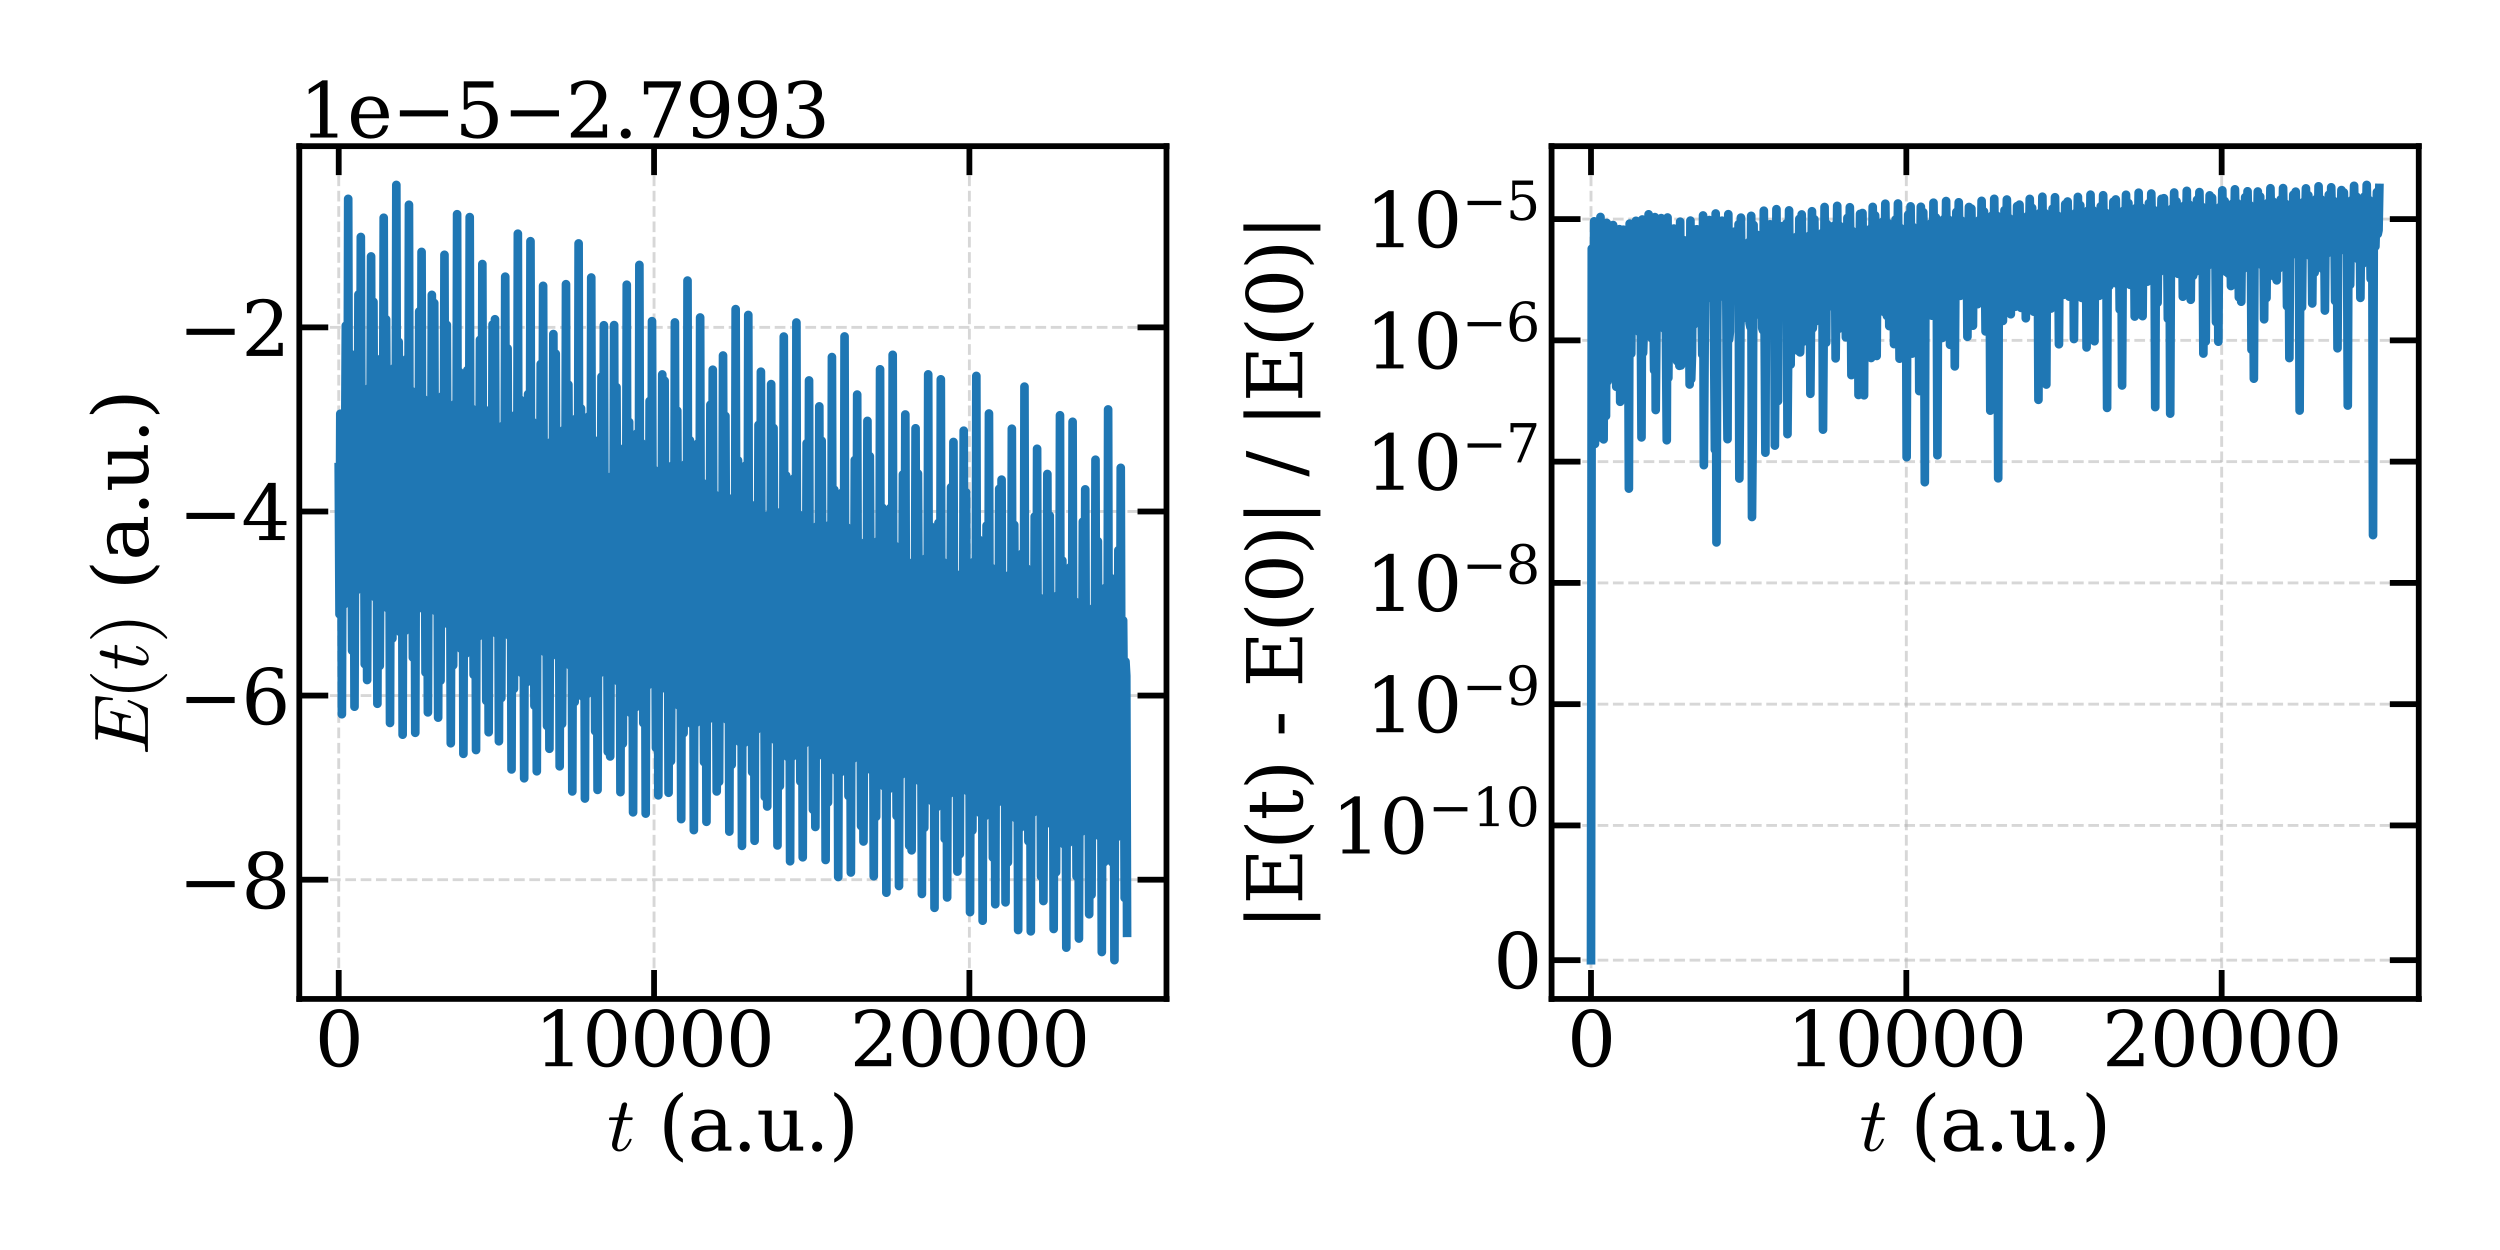 <?xml version="1.0" encoding="utf-8" standalone="no"?>
<!DOCTYPE svg PUBLIC "-//W3C//DTD SVG 1.1//EN"
  "http://www.w3.org/Graphics/SVG/1.1/DTD/svg11.dtd">
<svg xmlns:xlink="http://www.w3.org/1999/xlink" width="864pt" height="432pt" viewBox="0 0 864 432" xmlns="http://www.w3.org/2000/svg" version="1.1">
 <defs>
  <style type="text/css">*{stroke-linejoin: round; stroke-linecap: butt}</style>
 </defs>
 <g id="figure_1">
  <g id="patch_1">
   <path d="M 0 432 
L 864 432 
L 864 0 
L 0 0 
z
" style="fill: #ffffff"/>
  </g>
  <g id="axes_1">
   <g id="patch_2">
    <path d="M 103.44 345.233 
L 403.134 345.233 
L 403.134 50.52 
L 103.44 50.52 
z
" style="fill: #ffffff"/>
   </g>
   <g id="matplotlib.axis_1">
    <g id="xtick_1">
     <g id="line2d_1">
      <path d="M 117.062 345.233 
L 117.062 50.52 
" clip-path="url(#p4a6c52960e)" style="fill: none; stroke-dasharray: 3.7,1.6; stroke-dashoffset: 0; stroke: #b0b0b0; stroke-opacity: 0.5"/>
     </g>
     <g id="line2d_2">
      <defs>
       <path id="m98f4b309ae" d="M 0 0 
L 0 -10 
" style="stroke: #000000; stroke-width: 2"/>
      </defs>
      <g>
       <use xlink:href="#m98f4b309ae" x="117.062" y="345.233" style="stroke: #000000; stroke-width: 2"/>
      </g>
     </g>
     <g id="line2d_3">
      <defs>
       <path id="mf19a2ee352" d="M 0 0 
L 0 10 
" style="stroke: #000000; stroke-width: 2"/>
      </defs>
      <g>
       <use xlink:href="#mf19a2ee352" x="117.062" y="50.52" style="stroke: #000000; stroke-width: 2"/>
      </g>
     </g>
     <g id="text_1">
      <!-- 0 -->
      <g transform="translate(108.791 368.488) scale(0.26 -0.26)">
       <defs>
        <path id="DejaVuSerif-30" d="M 2034 219 
Q 2513 219 2750 744 
Q 2988 1269 2988 2328 
Q 2988 3391 2750 3916 
Q 2513 4441 2034 4441 
Q 1556 4441 1318 3916 
Q 1081 3391 1081 2328 
Q 1081 1269 1318 744 
Q 1556 219 2034 219 
z
M 2034 -91 
Q 1275 -91 848 546 
Q 422 1184 422 2328 
Q 422 3475 848 4112 
Q 1275 4750 2034 4750 
Q 2797 4750 3222 4112 
Q 3647 3475 3647 2328 
Q 3647 1184 3222 546 
Q 2797 -91 2034 -91 
z
" transform="scale(0.016)"/>
       </defs>
       <use xlink:href="#DejaVuSerif-30"/>
      </g>
     </g>
    </g>
    <g id="xtick_2">
     <g id="line2d_4">
      <path d="M 226.042 345.233 
L 226.042 50.52 
" clip-path="url(#p4a6c52960e)" style="fill: none; stroke-dasharray: 3.7,1.6; stroke-dashoffset: 0; stroke: #b0b0b0; stroke-opacity: 0.5"/>
     </g>
     <g id="line2d_5">
      <g>
       <use xlink:href="#m98f4b309ae" x="226.042" y="345.233" style="stroke: #000000; stroke-width: 2"/>
      </g>
     </g>
     <g id="line2d_6">
      <g>
       <use xlink:href="#mf19a2ee352" x="226.042" y="50.52" style="stroke: #000000; stroke-width: 2"/>
      </g>
     </g>
     <g id="text_2">
      <!-- 10000 -->
      <g transform="translate(184.686 368.488) scale(0.26 -0.26)">
       <defs>
        <path id="DejaVuSerif-31" d="M 909 0 
L 909 331 
L 1722 331 
L 1722 4213 
L 781 3603 
L 781 4013 
L 1919 4750 
L 2350 4750 
L 2350 331 
L 3163 331 
L 3163 0 
L 909 0 
z
" transform="scale(0.016)"/>
       </defs>
       <use xlink:href="#DejaVuSerif-31"/>
       <use xlink:href="#DejaVuSerif-30" x="63.623"/>
       <use xlink:href="#DejaVuSerif-30" x="127.246"/>
       <use xlink:href="#DejaVuSerif-30" x="190.869"/>
       <use xlink:href="#DejaVuSerif-30" x="254.492"/>
      </g>
     </g>
    </g>
    <g id="xtick_3">
     <g id="line2d_7">
      <path d="M 335.021 345.233 
L 335.021 50.52 
" clip-path="url(#p4a6c52960e)" style="fill: none; stroke-dasharray: 3.7,1.6; stroke-dashoffset: 0; stroke: #b0b0b0; stroke-opacity: 0.5"/>
     </g>
     <g id="line2d_8">
      <g>
       <use xlink:href="#m98f4b309ae" x="335.021" y="345.233" style="stroke: #000000; stroke-width: 2"/>
      </g>
     </g>
     <g id="line2d_9">
      <g>
       <use xlink:href="#mf19a2ee352" x="335.021" y="50.52" style="stroke: #000000; stroke-width: 2"/>
      </g>
     </g>
     <g id="text_3">
      <!-- 20000 -->
      <g transform="translate(293.665 368.488) scale(0.26 -0.26)">
       <defs>
        <path id="DejaVuSerif-32" d="M 819 3553 
L 469 3553 
L 469 4384 
Q 803 4563 1142 4656 
Q 1481 4750 1806 4750 
Q 2534 4750 2956 4397 
Q 3378 4044 3378 3438 
Q 3378 2753 2422 1800 
Q 2347 1728 2309 1691 
L 1131 513 
L 3078 513 
L 3078 1088 
L 3444 1088 
L 3444 0 
L 434 0 
L 434 341 
L 1850 1753 
Q 2319 2222 2519 2614 
Q 2719 3006 2719 3438 
Q 2719 3909 2473 4175 
Q 2228 4441 1797 4441 
Q 1350 4441 1106 4219 
Q 863 3997 819 3553 
z
" transform="scale(0.016)"/>
       </defs>
       <use xlink:href="#DejaVuSerif-32"/>
       <use xlink:href="#DejaVuSerif-30" x="63.623"/>
       <use xlink:href="#DejaVuSerif-30" x="127.246"/>
       <use xlink:href="#DejaVuSerif-30" x="190.869"/>
       <use xlink:href="#DejaVuSerif-30" x="254.492"/>
      </g>
     </g>
    </g>
    <g id="text_4">
     <!-- $t$ (a.u.) -->
     <g transform="translate(209.867 397.652) scale(0.26 -0.26)">
      <defs>
       <path id="Cmmi10-74" d="M 397 519 
Q 397 613 416 697 
L 878 2534 
L 206 2534 
Q 141 2534 141 2619 
Q 166 2759 225 2759 
L 934 2759 
L 1191 3803 
Q 1216 3888 1291 3947 
Q 1366 4006 1459 4006 
Q 1541 4006 1595 3957 
Q 1650 3909 1650 3828 
Q 1650 3809 1648 3798 
Q 1647 3788 1644 3775 
L 1388 2759 
L 2047 2759 
Q 2113 2759 2113 2675 
Q 2109 2659 2100 2621 
Q 2091 2584 2075 2559 
Q 2059 2534 2028 2534 
L 1331 2534 
L 872 684 
Q 825 503 825 372 
Q 825 97 1013 97 
Q 1294 97 1511 361 
Q 1728 625 1844 941 
Q 1869 978 1894 978 
L 1972 978 
Q 1997 978 2012 961 
Q 2028 944 2028 922 
Q 2028 909 2022 903 
Q 1881 516 1612 222 
Q 1344 -72 997 -72 
Q 744 -72 570 93 
Q 397 259 397 519 
z
" transform="scale(0.016)"/>
       <path id="DejaVuSerif-20" transform="scale(0.016)"/>
       <path id="DejaVuSerif-28" d="M 2041 -997 
Q 1281 -656 893 83 
Q 506 822 506 1931 
Q 506 3044 893 3783 
Q 1281 4522 2041 4863 
L 2041 4556 
Q 1559 4225 1350 3623 
Q 1141 3022 1141 1931 
Q 1141 844 1350 242 
Q 1559 -359 2041 -691 
L 2041 -997 
z
" transform="scale(0.016)"/>
       <path id="DejaVuSerif-61" d="M 2547 1044 
L 2547 1747 
L 1806 1747 
Q 1378 1747 1168 1562 
Q 959 1378 959 997 
Q 959 650 1171 447 
Q 1384 244 1747 244 
Q 2106 244 2326 466 
Q 2547 688 2547 1044 
z
M 3122 2075 
L 3122 331 
L 3634 331 
L 3634 0 
L 2547 0 
L 2547 359 
Q 2356 128 2106 18 
Q 1856 -91 1522 -91 
Q 969 -91 644 203 
Q 319 497 319 997 
Q 319 1513 691 1797 
Q 1063 2081 1741 2081 
L 2547 2081 
L 2547 2309 
Q 2547 2688 2317 2895 
Q 2088 3103 1672 3103 
Q 1328 3103 1125 2947 
Q 922 2791 872 2484 
L 575 2484 
L 575 3156 
Q 875 3284 1158 3348 
Q 1441 3413 1709 3413 
Q 2400 3413 2761 3070 
Q 3122 2728 3122 2075 
z
" transform="scale(0.016)"/>
       <path id="DejaVuSerif-2e" d="M 603 325 
Q 603 500 722 622 
Q 841 744 1019 744 
Q 1191 744 1312 622 
Q 1434 500 1434 325 
Q 1434 153 1312 31 
Q 1191 -91 1019 -91 
Q 841 -91 722 29 
Q 603 150 603 325 
z
" transform="scale(0.016)"/>
       <path id="DejaVuSerif-75" d="M 2266 3322 
L 3341 3322 
L 3341 331 
L 3884 331 
L 3884 0 
L 2766 0 
L 2766 588 
Q 2606 256 2353 82 
Q 2100 -91 1766 -91 
Q 1213 -91 952 223 
Q 691 538 691 1209 
L 691 2988 
L 172 2988 
L 172 3322 
L 1269 3322 
L 1269 1388 
Q 1269 781 1417 556 
Q 1566 331 1947 331 
Q 2347 331 2556 625 
Q 2766 919 2766 1478 
L 2766 2988 
L 2266 2988 
L 2266 3322 
z
" transform="scale(0.016)"/>
       <path id="DejaVuSerif-29" d="M 453 -997 
L 453 -691 
Q 934 -359 1145 242 
Q 1356 844 1356 1931 
Q 1356 3022 1145 3623 
Q 934 4225 453 4556 
L 453 4863 
Q 1216 4522 1603 3783 
Q 1991 3044 1991 1931 
Q 1991 822 1603 83 
Q 1216 -656 453 -997 
z
" transform="scale(0.016)"/>
      </defs>
      <use xlink:href="#Cmmi10-74" transform="translate(0 0.016)"/>
      <use xlink:href="#DejaVuSerif-20" transform="translate(36.084 0.016)"/>
      <use xlink:href="#DejaVuSerif-28" transform="translate(67.871 0.016)"/>
      <use xlink:href="#DejaVuSerif-61" transform="translate(106.885 0.016)"/>
      <use xlink:href="#DejaVuSerif-2e" transform="translate(166.504 0.016)"/>
      <use xlink:href="#DejaVuSerif-75" transform="translate(198.291 0.016)"/>
      <use xlink:href="#DejaVuSerif-2e" transform="translate(262.695 0.016)"/>
      <use xlink:href="#DejaVuSerif-29" transform="translate(294.482 0.016)"/>
     </g>
    </g>
   </g>
   <g id="matplotlib.axis_2">
    <g id="ytick_1">
     <g id="line2d_10">
      <path d="M 103.44 304.02 
L 403.134 304.02 
" clip-path="url(#p4a6c52960e)" style="fill: none; stroke-dasharray: 3.7,1.6; stroke-dashoffset: 0; stroke: #b0b0b0; stroke-opacity: 0.5"/>
     </g>
     <g id="line2d_11">
      <defs>
       <path id="mf53d024491" d="M 0 0 
L 10 0 
" style="stroke: #000000; stroke-width: 2"/>
      </defs>
      <g>
       <use xlink:href="#mf53d024491" x="103.44" y="304.02" style="stroke: #000000; stroke-width: 2"/>
      </g>
     </g>
     <g id="line2d_12">
      <defs>
       <path id="m43a09007ce" d="M 0 0 
L -10 0 
" style="stroke: #000000; stroke-width: 2"/>
      </defs>
      <g>
       <use xlink:href="#m43a09007ce" x="403.134" y="304.02" style="stroke: #000000; stroke-width: 2"/>
      </g>
     </g>
     <g id="text_5">
      <!-- −8 -->
      <g transform="translate(61.61 313.898) scale(0.26 -0.26)">
       <defs>
        <path id="DejaVuSerif-2212" d="M 678 2259 
L 4684 2259 
L 4684 1753 
L 678 1753 
L 678 2259 
z
" transform="scale(0.016)"/>
        <path id="DejaVuSerif-38" d="M 2981 1275 
Q 2981 1775 2732 2051 
Q 2484 2328 2034 2328 
Q 1584 2328 1336 2051 
Q 1088 1775 1088 1275 
Q 1088 772 1336 495 
Q 1584 219 2034 219 
Q 2484 219 2732 495 
Q 2981 772 2981 1275 
z
M 2853 3541 
Q 2853 3966 2637 4203 
Q 2422 4441 2034 4441 
Q 1650 4441 1433 4203 
Q 1216 3966 1216 3541 
Q 1216 3113 1433 2875 
Q 1650 2638 2034 2638 
Q 2422 2638 2637 2875 
Q 2853 3113 2853 3541 
z
M 2516 2484 
Q 3047 2413 3344 2092 
Q 3641 1772 3641 1275 
Q 3641 619 3225 264 
Q 2809 -91 2034 -91 
Q 1263 -91 845 264 
Q 428 619 428 1275 
Q 428 1772 725 2092 
Q 1022 2413 1556 2484 
Q 1084 2569 832 2842 
Q 581 3116 581 3541 
Q 581 4103 968 4426 
Q 1356 4750 2034 4750 
Q 2713 4750 3100 4426 
Q 3488 4103 3488 3541 
Q 3488 3116 3236 2842 
Q 2984 2569 2516 2484 
z
" transform="scale(0.016)"/>
       </defs>
       <use xlink:href="#DejaVuSerif-2212"/>
       <use xlink:href="#DejaVuSerif-38" x="83.789"/>
      </g>
     </g>
    </g>
    <g id="ytick_2">
     <g id="line2d_13">
      <path d="M 103.44 240.392 
L 403.134 240.392 
" clip-path="url(#p4a6c52960e)" style="fill: none; stroke-dasharray: 3.7,1.6; stroke-dashoffset: 0; stroke: #b0b0b0; stroke-opacity: 0.5"/>
     </g>
     <g id="line2d_14">
      <g>
       <use xlink:href="#mf53d024491" x="103.44" y="240.392" style="stroke: #000000; stroke-width: 2"/>
      </g>
     </g>
     <g id="line2d_15">
      <g>
       <use xlink:href="#m43a09007ce" x="403.134" y="240.392" style="stroke: #000000; stroke-width: 2"/>
      </g>
     </g>
     <g id="text_6">
      <!-- −6 -->
      <g transform="translate(61.61 250.27) scale(0.26 -0.26)">
       <defs>
        <path id="DejaVuSerif-36" d="M 2094 219 
Q 2534 219 2771 542 
Q 3009 866 3009 1472 
Q 3009 2078 2771 2401 
Q 2534 2725 2094 2725 
Q 1647 2725 1412 2412 
Q 1178 2100 1178 1509 
Q 1178 888 1415 553 
Q 1653 219 2094 219 
z
M 1075 2569 
Q 1288 2803 1556 2918 
Q 1825 3034 2163 3034 
Q 2859 3034 3264 2615 
Q 3669 2197 3669 1472 
Q 3669 763 3233 336 
Q 2797 -91 2069 -91 
Q 1278 -91 853 498 
Q 428 1088 428 2181 
Q 428 3406 931 4078 
Q 1434 4750 2350 4750 
Q 2597 4750 2869 4703 
Q 3141 4656 3425 4563 
L 3425 3794 
L 3072 3794 
Q 3034 4109 2831 4275 
Q 2628 4441 2284 4441 
Q 1678 4441 1381 3981 
Q 1084 3522 1075 2569 
z
" transform="scale(0.016)"/>
       </defs>
       <use xlink:href="#DejaVuSerif-2212"/>
       <use xlink:href="#DejaVuSerif-36" x="83.789"/>
      </g>
     </g>
    </g>
    <g id="ytick_3">
     <g id="line2d_16">
      <path d="M 103.44 176.765 
L 403.134 176.765 
" clip-path="url(#p4a6c52960e)" style="fill: none; stroke-dasharray: 3.7,1.6; stroke-dashoffset: 0; stroke: #b0b0b0; stroke-opacity: 0.5"/>
     </g>
     <g id="line2d_17">
      <g>
       <use xlink:href="#mf53d024491" x="103.44" y="176.765" style="stroke: #000000; stroke-width: 2"/>
      </g>
     </g>
     <g id="line2d_18">
      <g>
       <use xlink:href="#m43a09007ce" x="403.134" y="176.765" style="stroke: #000000; stroke-width: 2"/>
      </g>
     </g>
     <g id="text_7">
      <!-- −4 -->
      <g transform="translate(61.61 186.643) scale(0.26 -0.26)">
       <defs>
        <path id="DejaVuSerif-34" d="M 2234 1581 
L 2234 4063 
L 641 1581 
L 2234 1581 
z
M 3609 0 
L 1484 0 
L 1484 331 
L 2234 331 
L 2234 1247 
L 197 1247 
L 197 1588 
L 2241 4750 
L 2859 4750 
L 2859 1581 
L 3750 1581 
L 3750 1247 
L 2859 1247 
L 2859 331 
L 3609 331 
L 3609 0 
z
" transform="scale(0.016)"/>
       </defs>
       <use xlink:href="#DejaVuSerif-2212"/>
       <use xlink:href="#DejaVuSerif-34" x="83.789"/>
      </g>
     </g>
    </g>
    <g id="ytick_4">
     <g id="line2d_19">
      <path d="M 103.44 113.137 
L 403.134 113.137 
" clip-path="url(#p4a6c52960e)" style="fill: none; stroke-dasharray: 3.7,1.6; stroke-dashoffset: 0; stroke: #b0b0b0; stroke-opacity: 0.5"/>
     </g>
     <g id="line2d_20">
      <g>
       <use xlink:href="#mf53d024491" x="103.44" y="113.137" style="stroke: #000000; stroke-width: 2"/>
      </g>
     </g>
     <g id="line2d_21">
      <g>
       <use xlink:href="#m43a09007ce" x="403.134" y="113.137" style="stroke: #000000; stroke-width: 2"/>
      </g>
     </g>
     <g id="text_8">
      <!-- −2 -->
      <g transform="translate(61.61 123.015) scale(0.26 -0.26)">
       <use xlink:href="#DejaVuSerif-2212"/>
       <use xlink:href="#DejaVuSerif-32" x="83.789"/>
      </g>
     </g>
    </g>
    <g id="text_9">
     <!-- $E(t)$ (a.u.) -->
     <g transform="translate(51.11 260.926) rotate(-90) scale(0.26 -0.26)">
      <defs>
       <path id="Cmmi10-45" d="M 300 0 
Q 238 0 238 84 
Q 241 100 250 139 
Q 259 178 276 201 
Q 294 225 319 225 
Q 709 225 863 269 
Q 947 297 984 441 
L 1863 3956 
Q 1875 4019 1875 4044 
Q 1875 4113 1797 4122 
Q 1678 4147 1338 4147 
Q 1275 4147 1275 4231 
Q 1278 4247 1287 4286 
Q 1297 4325 1314 4348 
Q 1331 4372 1356 4372 
L 4825 4372 
Q 4891 4372 4891 4288 
L 4738 2963 
Q 4738 2947 4714 2926 
Q 4691 2906 4672 2906 
L 4616 2906 
Q 4550 2906 4550 2988 
Q 4588 3300 4588 3450 
Q 4588 3706 4500 3848 
Q 4413 3991 4267 4053 
Q 4122 4116 3945 4131 
Q 3769 4147 3481 4147 
L 2753 4147 
Q 2578 4147 2522 4117 
Q 2466 4088 2419 3928 
L 2034 2381 
L 2534 2381 
Q 2859 2381 3025 2426 
Q 3191 2472 3287 2615 
Q 3384 2759 3463 3072 
Q 3469 3094 3486 3111 
Q 3503 3128 3525 3128 
L 3584 3128 
Q 3647 3128 3647 3047 
L 3250 1466 
Q 3238 1409 3188 1409 
L 3128 1409 
Q 3066 1409 3066 1491 
Q 3128 1747 3128 1869 
Q 3128 2056 2959 2106 
Q 2791 2156 2509 2156 
L 1978 2156 
L 1544 416 
Q 1516 338 1516 275 
Q 1516 225 1734 225 
L 2509 225 
Q 2972 225 3259 297 
Q 3547 369 3736 526 
Q 3925 684 4062 928 
Q 4200 1172 4397 1638 
Q 4409 1678 4453 1678 
L 4513 1678 
Q 4538 1678 4556 1656 
Q 4575 1634 4575 1606 
Q 4575 1594 4569 1581 
L 3909 38 
Q 3897 0 3859 0 
L 300 0 
z
" transform="scale(0.016)"/>
       <path id="Cmr10-28" d="M 1984 -1588 
Q 1628 -1306 1370 -942 
Q 1113 -578 948 -165 
Q 784 247 703 697 
Q 622 1147 622 1600 
Q 622 2059 703 2509 
Q 784 2959 951 3375 
Q 1119 3791 1378 4153 
Q 1638 4516 1984 4788 
Q 1984 4800 2016 4800 
L 2075 4800 
Q 2094 4800 2109 4783 
Q 2125 4766 2125 4744 
Q 2125 4716 2113 4703 
Q 1800 4397 1592 4047 
Q 1384 3697 1257 3301 
Q 1131 2906 1075 2482 
Q 1019 2059 1019 1600 
Q 1019 -434 2106 -1491 
Q 2125 -1509 2125 -1544 
Q 2125 -1559 2108 -1579 
Q 2091 -1600 2075 -1600 
L 2016 -1600 
Q 1984 -1600 1984 -1588 
z
" transform="scale(0.016)"/>
       <path id="Cmr10-29" d="M 416 -1600 
Q 359 -1600 359 -1544 
Q 359 -1516 372 -1503 
Q 1466 -434 1466 1600 
Q 1466 3634 384 4691 
Q 359 4706 359 4744 
Q 359 4766 376 4783 
Q 394 4800 416 4800 
L 475 4800 
Q 494 4800 506 4788 
Q 966 4425 1272 3906 
Q 1578 3388 1720 2800 
Q 1863 2213 1863 1600 
Q 1863 1147 1786 708 
Q 1709 269 1542 -157 
Q 1375 -584 1119 -945 
Q 863 -1306 506 -1588 
Q 494 -1600 475 -1600 
L 416 -1600 
z
" transform="scale(0.016)"/>
      </defs>
      <use xlink:href="#Cmmi10-45" transform="translate(0 0.016)"/>
      <use xlink:href="#Cmr10-28" transform="translate(73.779 0.016)"/>
      <use xlink:href="#Cmmi10-74" transform="translate(112.598 0.016)"/>
      <use xlink:href="#Cmr10-29" transform="translate(148.682 0.016)"/>
      <use xlink:href="#DejaVuSerif-20" transform="translate(187.5 0.016)"/>
      <use xlink:href="#DejaVuSerif-28" transform="translate(219.287 0.016)"/>
      <use xlink:href="#DejaVuSerif-61" transform="translate(258.301 0.016)"/>
      <use xlink:href="#DejaVuSerif-2e" transform="translate(317.92 0.016)"/>
      <use xlink:href="#DejaVuSerif-75" transform="translate(349.707 0.016)"/>
      <use xlink:href="#DejaVuSerif-2e" transform="translate(414.111 0.016)"/>
      <use xlink:href="#DejaVuSerif-29" transform="translate(445.898 0.016)"/>
     </g>
    </g>
    <g id="text_10">
     <!-- 1e−5−2.7993 -->
     <g transform="translate(103.44 47.52) scale(0.26 -0.26)">
      <defs>
       <path id="DejaVuSerif-65" d="M 3469 1600 
L 991 1600 
L 991 1575 
Q 991 903 1244 561 
Q 1497 219 1991 219 
Q 2369 219 2611 417 
Q 2853 616 2950 1006 
L 3413 1006 
Q 3275 459 2904 184 
Q 2534 -91 1931 -91 
Q 1203 -91 761 389 
Q 319 869 319 1663 
Q 319 2450 753 2931 
Q 1188 3413 1894 3413 
Q 2647 3413 3050 2948 
Q 3453 2484 3469 1600 
z
M 2791 1931 
Q 2772 2513 2545 2808 
Q 2319 3103 1894 3103 
Q 1497 3103 1269 2806 
Q 1041 2509 991 1931 
L 2791 1931 
z
" transform="scale(0.016)"/>
       <path id="DejaVuSerif-35" d="M 3219 4666 
L 3219 4153 
L 1081 4153 
L 1081 2816 
Q 1244 2928 1461 2984 
Q 1678 3041 1947 3041 
Q 2703 3041 3140 2622 
Q 3578 2203 3578 1478 
Q 3578 738 3136 323 
Q 2694 -91 1894 -91 
Q 1572 -91 1234 -12 
Q 897 66 544 225 
L 544 1131 
L 897 1131 
Q 925 688 1179 453 
Q 1434 219 1894 219 
Q 2388 219 2653 544 
Q 2919 869 2919 1478 
Q 2919 2084 2655 2407 
Q 2391 2731 1894 2731 
Q 1613 2731 1398 2631 
Q 1184 2531 1019 2322 
L 750 2322 
L 750 4666 
L 3219 4666 
z
" transform="scale(0.016)"/>
       <path id="DejaVuSerif-37" d="M 3609 4347 
L 1784 0 
L 1319 0 
L 3059 4153 
L 903 4153 
L 903 3578 
L 538 3578 
L 538 4666 
L 3609 4666 
L 3609 4347 
z
" transform="scale(0.016)"/>
       <path id="DejaVuSerif-39" d="M 2994 2091 
Q 2784 1856 2512 1740 
Q 2241 1625 1900 1625 
Q 1206 1625 804 2044 
Q 403 2463 403 3188 
Q 403 3897 839 4323 
Q 1275 4750 2003 4750 
Q 2794 4750 3217 4161 
Q 3641 3572 3641 2478 
Q 3641 1253 3137 581 
Q 2634 -91 1722 -91 
Q 1475 -91 1203 -44 
Q 931 3 647 97 
L 647 872 
L 997 872 
Q 1038 556 1241 387 
Q 1444 219 1784 219 
Q 2391 219 2687 676 
Q 2984 1134 2994 2091 
z
M 1978 4441 
Q 1534 4441 1298 4117 
Q 1063 3794 1063 3188 
Q 1063 2581 1298 2256 
Q 1534 1931 1978 1931 
Q 2422 1931 2658 2245 
Q 2894 2559 2894 3150 
Q 2894 3772 2656 4106 
Q 2419 4441 1978 4441 
z
" transform="scale(0.016)"/>
       <path id="DejaVuSerif-33" d="M 622 4469 
Q 988 4606 1323 4678 
Q 1659 4750 1953 4750 
Q 2638 4750 3022 4454 
Q 3406 4159 3406 3634 
Q 3406 3213 3140 2930 
Q 2875 2647 2388 2547 
Q 2963 2466 3280 2130 
Q 3597 1794 3597 1259 
Q 3597 606 3158 257 
Q 2719 -91 1894 -91 
Q 1528 -91 1179 -12 
Q 831 66 488 225 
L 488 1131 
L 838 1131 
Q 869 681 1141 450 
Q 1413 219 1906 219 
Q 2384 219 2661 495 
Q 2938 772 2938 1253 
Q 2938 1803 2653 2086 
Q 2369 2369 1819 2369 
L 1522 2369 
L 1522 2688 
L 1678 2688 
Q 2225 2688 2498 2914 
Q 2772 3141 2772 3597 
Q 2772 4006 2547 4223 
Q 2322 4441 1900 4441 
Q 1478 4441 1245 4241 
Q 1013 4041 972 3647 
L 622 3647 
L 622 4469 
z
" transform="scale(0.016)"/>
      </defs>
      <use xlink:href="#DejaVuSerif-31"/>
      <use xlink:href="#DejaVuSerif-65" x="63.623"/>
      <use xlink:href="#DejaVuSerif-2212" x="122.803"/>
      <use xlink:href="#DejaVuSerif-35" x="206.592"/>
      <use xlink:href="#DejaVuSerif-2212" x="270.215"/>
      <use xlink:href="#DejaVuSerif-32" x="354.004"/>
      <use xlink:href="#DejaVuSerif-2e" x="417.627"/>
      <use xlink:href="#DejaVuSerif-37" x="449.414"/>
      <use xlink:href="#DejaVuSerif-39" x="513.037"/>
      <use xlink:href="#DejaVuSerif-39" x="576.66"/>
      <use xlink:href="#DejaVuSerif-33" x="640.283"/>
     </g>
    </g>
   </g>
   <g id="line2d_22">
    <path d="M 117.062 161.463 
L 117.335 212.286 
L 117.608 142.999 
L 117.881 154.859 
L 118.153 246.835 
L 118.426 160.215 
L 118.699 143.983 
L 118.971 208.874 
L 119.517 112.546 
L 119.79 187.097 
L 120.062 176.784 
L 120.335 68.723 
L 120.608 174.097 
L 120.881 191.285 
L 121.153 122.282 
L 121.426 162.822 
L 121.699 224.862 
L 121.971 149.797 
L 122.244 159.342 
L 122.517 244.238 
L 122.79 165.546 
L 123.062 137.233 
L 123.335 203.962 
L 123.608 168.909 
L 123.88 101.777 
L 124.153 185.967 
L 124.426 181.757 
L 124.699 81.901 
L 124.971 171.679 
L 125.244 200.285 
L 125.517 137.388 
L 125.79 157.771 
L 126.062 229.525 
L 126.335 147.737 
L 126.608 152.768 
L 126.88 235.013 
L 127.153 164.238 
L 127.426 134.191 
L 127.699 199.897 
L 127.971 167.884 
L 128.244 88.62 
L 128.517 190.78 
L 128.789 179.909 
L 129.062 104.295 
L 129.335 175.437 
L 129.608 206.409 
L 129.88 137.28 
L 130.153 160.929 
L 130.426 243.218 
L 130.699 154.558 
L 130.971 154.537 
L 131.244 230.111 
L 131.789 123.868 
L 132.062 196.653 
L 132.335 173.396 
L 132.608 75.256 
L 132.88 187.578 
L 133.153 189.711 
L 133.426 110.356 
L 133.971 210.205 
L 134.244 142.858 
L 134.517 160.051 
L 134.789 249.852 
L 135.062 154.435 
L 135.335 149.882 
L 135.607 220.663 
L 136.153 127.217 
L 136.426 199.61 
L 136.698 179.798 
L 136.971 63.916 
L 137.244 186.453 
L 137.517 191.578 
L 137.789 118.147 
L 138.335 218.453 
L 138.607 141.241 
L 138.88 156.417 
L 139.153 253.91 
L 139.426 159.089 
L 139.698 146.115 
L 139.971 218.041 
L 140.516 124.087 
L 140.789 199.91 
L 141.062 179.495 
L 141.335 70.768 
L 141.607 188.8 
L 141.88 204.659 
L 142.153 135.085 
L 142.426 172.519 
L 142.698 227.253 
L 142.971 150.553 
L 143.244 160.126 
L 143.516 253.253 
L 143.789 165.829 
L 144.062 141.403 
L 144.335 210.472 
L 144.607 183.109 
L 144.88 107.626 
L 145.153 196.976 
L 145.425 188.994 
L 145.698 87.056 
L 145.971 183.076 
L 146.244 206.855 
L 146.516 137.994 
L 146.789 167.478 
L 147.062 232.411 
L 147.335 150.335 
L 147.607 155.967 
L 147.88 246.198 
L 148.153 166.995 
L 148.425 138.264 
L 148.698 209.48 
L 148.971 183.512 
L 149.244 101.907 
L 149.516 193.49 
L 149.789 190.489 
L 150.062 104.722 
L 150.334 186.638 
L 150.607 211.223 
L 150.88 139.299 
L 151.153 165.316 
L 151.425 248.017 
L 151.698 157.201 
L 151.971 154.634 
L 152.244 235.221 
L 152.516 173.376 
L 152.789 136.91 
L 153.062 207.808 
L 153.334 184.716 
L 153.607 88.055 
L 153.88 193.611 
L 154.153 198.806 
L 154.425 112.299 
L 154.698 186.437 
L 154.971 215.781 
L 155.243 146.504 
L 155.516 168.265 
L 155.789 256.868 
L 156.062 162.295 
L 156.334 155.235 
L 156.607 229.939 
L 157.152 139.664 
L 157.425 211.097 
L 157.698 191.567 
L 157.971 74.035 
L 158.243 189.016 
L 158.516 203.682 
L 158.789 128.571 
L 159.334 224.209 
L 159.607 149.713 
L 159.88 162.58 
L 160.152 260.523 
L 160.425 161.655 
L 160.698 148.572 
L 160.971 225.917 
L 161.516 127.933 
L 161.789 203.355 
L 162.061 191.382 
L 162.334 75.036 
L 162.607 192.884 
L 162.88 211.39 
L 163.152 141.259 
L 163.698 233.198 
L 163.971 155.926 
L 164.243 162.827 
L 164.516 259.215 
L 164.789 170.504 
L 165.061 150.962 
L 165.334 219.962 
L 165.607 187.542 
L 165.88 117.434 
L 166.152 204.447 
L 166.425 195.617 
L 166.698 91.253 
L 166.97 191.884 
L 167.243 213.887 
L 167.516 141.577 
L 167.789 179.933 
L 168.061 242.202 
L 168.334 162.108 
L 168.607 165.298 
L 168.88 253.065 
L 169.152 174.74 
L 169.425 143.986 
L 169.698 215.419 
L 169.97 194.344 
L 170.243 112.153 
L 170.516 198.105 
L 170.789 201.985 
L 171.061 110.341 
L 171.334 189.734 
L 171.607 218.928 
L 171.879 149.11 
L 172.152 172.967 
L 172.425 256.18 
L 172.698 161.774 
L 172.97 159.865 
L 173.243 241.251 
L 173.516 178.417 
L 173.788 147.113 
L 174.061 217.212 
L 174.334 192.341 
L 174.607 95.619 
L 174.879 200.956 
L 175.152 203.109 
L 175.425 120.422 
L 175.698 194.36 
L 175.97 219.634 
L 176.243 150.218 
L 176.516 172.246 
L 176.788 265.919 
L 177.061 170.117 
L 177.334 162.519 
L 177.607 238.067 
L 178.152 143.4 
L 178.425 216.391 
L 178.697 194.758 
L 178.97 80.763 
L 179.243 199.424 
L 179.516 213.025 
L 179.788 138.117 
L 180.334 232.616 
L 180.607 160.255 
L 180.879 174.223 
L 181.152 268.977 
L 181.425 172.435 
L 181.697 158.646 
L 181.97 235.842 
L 182.243 194.715 
L 182.516 136.194 
L 182.788 213.164 
L 183.061 200.246 
L 183.334 83.361 
L 183.606 197.807 
L 183.879 214.872 
L 184.152 145.853 
L 184.425 183.58 
L 184.697 243.872 
L 184.97 159.961 
L 185.243 170.189 
L 185.516 266.555 
L 185.788 176.243 
L 186.061 155.835 
L 186.334 224.789 
L 186.606 192.651 
L 186.879 125.807 
L 187.152 211.026 
L 187.425 198.645 
L 187.697 98.79 
L 187.97 202.606 
L 188.243 225.343 
L 188.515 154.134 
L 188.788 181.911 
L 189.061 250.884 
L 189.334 168.554 
L 189.606 172.884 
L 189.879 258.775 
L 190.152 186.549 
L 190.425 152.767 
L 190.697 219.74 
L 190.97 194.205 
L 191.243 115.449 
L 191.515 211.771 
L 191.788 205.094 
L 192.061 122.241 
L 192.334 198.235 
L 192.606 226.644 
L 192.879 158.233 
L 193.152 182.411 
L 193.424 264.841 
L 193.697 172.651 
L 193.97 175.288 
L 194.243 250.193 
L 194.788 148.637 
L 195.061 221.831 
L 195.333 198.634 
L 195.606 98.222 
L 195.879 206.779 
L 196.152 209.237 
L 196.424 132.916 
L 196.97 229.942 
L 197.243 163.098 
L 197.515 179.995 
L 197.788 273.522 
L 198.061 176.746 
L 198.333 169.994 
L 198.606 242.609 
L 199.152 144.631 
L 199.424 217.288 
L 199.697 197.722 
L 199.97 84.126 
L 200.242 210.11 
L 200.515 212.693 
L 200.788 141.139 
L 201.333 240.755 
L 201.606 167.79 
L 201.879 182.975 
L 202.152 275.968 
L 202.424 187.204 
L 202.697 172.561 
L 202.97 239.839 
L 203.515 143.87 
L 203.788 219.581 
L 204.061 202.97 
L 204.333 95.913 
L 204.606 205.053 
L 204.879 220.82 
L 205.151 152.022 
L 205.424 190.769 
L 205.697 252.69 
L 205.97 176.984 
L 206.242 187.412 
L 206.515 272.984 
L 206.788 193.939 
L 207.061 166.068 
L 207.333 232.647 
L 207.606 197.723 
L 207.879 130.179 
L 208.151 213.896 
L 208.424 212.453 
L 208.697 112.409 
L 208.97 197.575 
L 209.242 226.74 
L 209.515 164.621 
L 209.788 190.726 
L 210.06 259.798 
L 210.333 179.855 
L 210.606 180.683 
L 210.879 261.428 
L 211.151 190.608 
L 211.424 164.6 
L 211.697 230.044 
L 211.969 200.244 
L 212.242 112.357 
L 212.515 211.741 
L 212.788 215.055 
L 213.06 133.807 
L 213.333 197.663 
L 213.606 235.471 
L 213.879 167.836 
L 214.151 192.278 
L 214.424 273.76 
L 214.697 187.477 
L 214.969 177.149 
L 215.242 257.012 
L 215.515 190.256 
L 215.788 154.838 
L 216.06 221.467 
L 216.333 206.396 
L 216.606 98.4 
L 216.878 210.292 
L 217.151 222.907 
L 217.424 145.841 
L 217.969 246.413 
L 218.242 176.775 
L 218.515 192.955 
L 218.788 280.739 
L 219.06 191.335 
L 219.333 175.646 
L 219.606 244.504 
L 220.151 149.782 
L 220.424 222.804 
L 220.697 216.201 
L 220.969 91.558 
L 221.242 203.61 
L 221.515 227.159 
L 221.787 153.165 
L 222.333 249.879 
L 222.606 179.275 
L 222.878 185.985 
L 223.151 281.176 
L 223.424 187.393 
L 223.697 167.754 
L 223.969 236.794 
L 224.242 206.446 
L 224.515 138.594 
L 224.787 216.73 
L 225.06 218.626 
L 225.333 110.998 
L 225.606 207.571 
L 225.878 232.684 
L 226.151 162.432 
L 226.424 198.094 
L 226.696 258.46 
L 226.969 179.499 
L 227.242 179.326 
L 227.515 274.869 
L 227.787 190.531 
L 228.06 168.391 
L 228.333 238.164 
L 228.606 208.281 
L 228.878 129.403 
L 229.151 220.867 
L 229.424 217.228 
L 229.696 131.597 
L 229.969 213.702 
L 230.242 235.691 
L 230.515 164.862 
L 230.787 194.413 
L 231.06 273.972 
L 231.333 185.764 
L 231.605 183.857 
L 231.878 263.045 
L 232.424 160.86 
L 232.696 233.543 
L 232.969 209.912 
L 233.242 111.436 
L 233.514 220.642 
L 233.787 224.124 
L 234.06 141.926 
L 234.333 208.287 
L 234.605 243.842 
L 234.878 175.697 
L 235.151 194.58 
L 235.424 283.086 
L 235.696 189.448 
L 235.969 184.789 
L 236.242 253.373 
L 236.787 160.458 
L 237.06 233.326 
L 237.333 213.977 
L 237.605 96.97 
L 237.878 217.931 
L 238.151 224.636 
L 238.423 152.146 
L 238.969 250.196 
L 239.242 179.812 
L 239.514 195.274 
L 239.787 286.885 
L 240.06 196.399 
L 240.333 180.516 
L 240.605 249.793 
L 241.151 153.275 
L 241.423 227.176 
L 241.696 216.505 
L 241.969 109.723 
L 242.242 216.552 
L 242.514 232.991 
L 242.787 166.898 
L 243.06 202.326 
L 243.332 263.377 
L 243.605 188.458 
L 243.878 194.394 
L 244.151 284.012 
L 244.423 203.152 
L 244.696 182.213 
L 244.969 248.551 
L 245.242 206.395 
L 245.514 139.869 
L 245.787 226.625 
L 246.06 224.446 
L 246.332 127.781 
L 246.605 211.853 
L 246.878 236.616 
L 247.151 171.003 
L 247.423 209.344 
L 247.696 273.524 
L 247.969 197.773 
L 248.241 191.872 
L 248.514 270.192 
L 248.787 203.524 
L 249.06 173.23 
L 249.332 241.26 
L 249.605 219.01 
L 249.878 122.872 
L 250.15 219.312 
L 250.423 234.46 
L 250.696 143.746 
L 250.969 211.255 
L 251.241 248.72 
L 251.514 181.157 
L 251.787 202.87 
L 252.06 287.397 
L 252.332 194.514 
L 252.605 184.772 
L 252.878 264.322 
L 253.423 172.017 
L 253.696 240.133 
L 253.969 224.554 
L 254.241 106.842 
L 254.514 220.214 
L 254.787 234.41 
L 255.059 159.117 
L 255.605 256.409 
L 255.878 180.833 
L 256.15 193.987 
L 256.423 292.326 
L 256.696 194.828 
L 256.969 182.123 
L 257.241 256.741 
L 257.787 160.814 
L 258.059 236.201 
L 258.332 220.202 
L 258.605 108.849 
L 258.878 226.982 
L 259.15 242.098 
L 259.423 174.356 
L 259.696 209.087 
L 259.968 266.847 
L 260.241 188.667 
L 260.514 198.713 
L 260.787 290.574 
L 261.059 207.495 
L 261.332 184.767 
L 261.605 252.114 
L 261.878 214.292 
L 262.15 146.838 
L 262.423 238.001 
L 262.696 224.767 
L 262.968 128.464 
L 263.241 221.841 
L 263.514 244.922 
L 263.787 178.348 
L 264.059 209.124 
L 264.332 275.401 
L 264.605 198.606 
L 264.877 203.281 
L 265.15 278.725 
L 265.423 214.094 
L 265.696 177.972 
L 265.968 244.243 
L 266.241 219.464 
L 266.514 132.755 
L 266.787 229.168 
L 267.059 235.201 
L 267.332 147.911 
L 267.877 255.748 
L 268.15 189.661 
L 268.423 211.332 
L 268.696 292.183 
L 268.968 202.813 
L 269.241 194.165 
L 269.514 271.672 
L 269.786 209.046 
L 270.059 176.82 
L 270.332 242.37 
L 270.605 229.004 
L 270.877 116.321 
L 271.15 224.404 
L 271.423 239.364 
L 271.695 164.344 
L 272.241 261.595 
L 272.514 189.33 
L 272.786 203.283 
L 273.059 297.653 
L 273.332 202.469 
L 273.605 187.495 
L 273.877 261.459 
L 274.423 165.312 
L 274.695 239.575 
L 274.968 228.879 
L 275.241 111.464 
L 275.514 228.978 
L 275.786 248.53 
L 276.059 177.763 
L 276.604 270.062 
L 276.877 194.011 
L 277.15 201.58 
L 277.423 296.28 
L 277.695 209.323 
L 277.968 188.276 
L 278.241 256.884 
L 278.514 223.599 
L 278.786 153.191 
L 279.059 243.22 
L 279.332 229.763 
L 279.604 131.485 
L 279.877 229.544 
L 280.15 251.352 
L 280.423 182.63 
L 280.695 213.254 
L 280.968 279.82 
L 281.241 200.442 
L 281.513 207.781 
L 281.786 285.79 
L 282.059 220.227 
L 282.332 181.89 
L 282.604 248.709 
L 282.877 224.1 
L 283.15 140.446 
L 283.423 236.798 
L 283.695 238.143 
L 283.968 152.328 
L 284.513 261.25 
L 284.786 194.961 
L 285.059 215.749 
L 285.332 297.209 
L 285.604 207.859 
L 285.877 201.657 
L 286.15 277.337 
L 286.422 215.781 
L 286.695 181.405 
L 286.968 247.366 
L 287.241 232.249 
L 287.513 123.403 
L 287.786 230.742 
L 288.059 243.63 
L 288.331 169.248 
L 288.877 266.35 
L 289.15 195.663 
L 289.422 210.346 
L 289.695 303.091 
L 289.968 209.199 
L 290.241 193.63 
L 290.513 266.925 
L 291.059 170.225 
L 291.331 244.034 
L 291.604 235.038 
L 291.877 116.281 
L 292.15 233.474 
L 292.422 253.341 
L 292.695 182.22 
L 293.24 275.079 
L 293.513 199.326 
L 293.786 206.276 
L 294.059 301.535 
L 294.331 213.922 
L 294.604 193.591 
L 294.877 262.194 
L 295.15 228.629 
L 295.422 158.992 
L 295.695 248.312 
L 295.968 234.761 
L 296.24 136.367 
L 296.513 235.329 
L 296.786 256.959 
L 297.059 187.877 
L 297.331 218.744 
L 297.604 285.464 
L 297.877 206.156 
L 298.149 212.976 
L 298.422 290.816 
L 298.695 225.589 
L 298.968 187.415 
L 299.24 253.69 
L 299.513 228.964 
L 299.786 145.459 
L 300.059 242.049 
L 300.331 244.02 
L 300.604 157.68 
L 301.149 266.152 
L 301.422 200.206 
L 301.695 222.132 
L 301.968 302.823 
L 302.24 213.952 
L 302.513 206.597 
L 302.786 282.282 
L 303.058 221.105 
L 303.331 187.047 
L 303.604 253.375 
L 303.877 239.262 
L 304.149 127.631 
L 304.422 234.539 
L 304.695 250.201 
L 304.968 175.463 
L 305.513 271.754 
L 305.786 200.369 
L 306.058 213.916 
L 306.331 308.511 
L 306.604 212.233 
L 306.877 197.425 
L 307.149 272.749 
L 307.695 175.567 
L 307.967 250.071 
L 308.24 239.456 
L 308.513 122.626 
L 308.786 240.081 
L 309.058 257.935 
L 309.331 188.62 
L 309.876 282.001 
L 310.149 203.03 
L 310.422 212.097 
L 310.695 306.197 
L 310.967 220.592 
L 311.24 199.752 
L 311.513 267.725 
L 311.786 230.753 
L 312.058 163.971 
L 312.331 253.791 
L 312.604 239.318 
L 312.876 143.246 
L 313.149 239.194 
L 313.422 261.882 
L 313.695 194.279 
L 313.967 225.091 
L 314.24 292.276 
L 314.513 214.987 
L 314.785 218.04 
L 315.058 293.875 
L 315.331 229.042 
L 315.604 194.638 
L 315.876 259.585 
L 316.149 234.853 
L 316.422 148.018 
L 316.695 244.883 
L 316.967 252.406 
L 317.24 163.679 
L 317.785 269.948 
L 318.058 203.953 
L 318.331 227.92 
L 318.604 308.954 
L 318.876 219.22 
L 319.149 209.061 
L 319.422 286.092 
L 319.967 192.971 
L 320.24 261.139 
L 320.513 246.43 
L 320.785 129.383 
L 321.058 239.721 
L 321.331 257.006 
L 321.604 181.867 
L 322.149 276.902 
L 322.422 203.925 
L 322.694 217.014 
L 322.967 313.747 
L 323.24 216.249 
L 323.513 203.31 
L 323.785 278.932 
L 324.331 180.719 
L 324.603 256.539 
L 324.876 242.65 
L 325.149 131.103 
L 325.422 246.212 
L 325.694 259.639 
L 325.967 194.245 
L 326.24 225.989 
L 326.512 289.908 
L 326.785 210.418 
L 327.058 220.325 
L 327.331 310.159 
L 327.603 228.321 
L 327.876 207.338 
L 328.149 274.305 
L 328.422 231.91 
L 328.694 168.395 
L 328.967 253.754 
L 329.24 249.135 
L 329.512 152.748 
L 329.785 239.468 
L 330.058 265.413 
L 330.331 198.366 
L 330.603 233.649 
L 330.876 301.217 
L 331.149 222.981 
L 331.421 215.668 
L 331.694 295.21 
L 331.967 228.052 
L 332.24 199.837 
L 332.512 267.013 
L 332.785 244.007 
L 333.058 148.844 
L 333.331 248.89 
L 333.603 258.555 
L 333.876 170.149 
L 334.149 243.291 
L 334.421 273.44 
L 334.694 204.782 
L 334.967 226.943 
L 335.24 315.234 
L 335.512 221.586 
L 335.785 215.012 
L 336.058 287.026 
L 336.603 194.117 
L 336.876 267.341 
L 337.149 245.187 
L 337.421 129.921 
L 337.694 249.972 
L 337.967 259.555 
L 338.24 186.46 
L 338.785 281.009 
L 339.058 214.081 
L 339.33 229.879 
L 339.603 318.195 
L 339.876 230.762 
L 340.149 212.729 
L 340.421 282.057 
L 340.967 181.644 
L 341.239 256.87 
L 341.512 254.424 
L 341.785 142.909 
L 342.058 241.834 
L 342.33 263.407 
L 342.603 196.231 
L 342.876 236.101 
L 343.149 296.372 
L 343.421 219.837 
L 343.694 220.78 
L 343.967 312.509 
L 344.239 227.115 
L 344.512 206.895 
L 344.785 277.327 
L 345.058 246.894 
L 345.33 168.931 
L 345.603 254.28 
L 345.876 256.442 
L 346.148 165.765 
L 346.421 247.703 
L 346.694 274.511 
L 346.967 203.766 
L 347.239 229.129 
L 347.512 311.853 
L 347.785 220.309 
L 348.057 219.167 
L 348.33 298.03 
L 348.876 198.7 
L 349.148 268.158 
L 349.421 243.25 
L 349.694 148.172 
L 349.967 259.825 
L 350.239 257.559 
L 350.512 181.377 
L 351.057 282.774 
L 351.33 214.57 
L 351.603 234.663 
L 351.876 321.42 
L 352.148 234.302 
L 352.421 222.024 
L 352.694 286.021 
L 353.239 191.311 
L 353.512 264.228 
L 353.785 253.871 
L 354.057 133.623 
L 354.33 249.735 
L 354.603 269.908 
L 354.876 196.457 
L 355.421 290.727 
L 355.694 223.239 
L 355.966 229.005 
L 356.239 321.868 
L 356.512 232.687 
L 356.785 211.672 
L 357.057 280.827 
L 357.33 250.458 
L 357.603 178.501 
L 357.875 263.83 
L 358.148 257.961 
L 358.421 155.098 
L 358.694 251.756 
L 358.966 275.049 
L 359.239 206.541 
L 359.512 236.468 
L 359.785 302.917 
L 360.057 222.248 
L 360.33 230.198 
L 360.603 311.394 
L 360.875 242.293 
L 361.148 207.067 
L 361.421 274.756 
L 361.694 248.535 
L 361.966 163.812 
L 362.239 260.48 
L 362.512 262.193 
L 362.784 178.187 
L 363.33 284.808 
L 363.603 218.043 
L 363.875 239.251 
L 364.148 321.056 
L 364.421 231.788 
L 364.693 222.428 
L 364.966 301.45 
L 365.239 237.885 
L 365.512 205.782 
L 365.784 271.639 
L 366.057 258.154 
L 366.33 143.518 
L 366.603 255.226 
L 366.875 269.309 
L 367.148 193.703 
L 367.693 291.788 
L 367.966 216.575 
L 368.239 229.73 
L 368.512 327.506 
L 368.784 231.133 
L 369.057 218.389 
L 369.33 291.275 
L 369.875 196.019 
L 370.148 271.439 
L 370.421 254.048 
L 370.693 145.772 
L 370.966 260.946 
L 371.239 274.782 
L 371.512 207.867 
L 371.784 242.271 
L 372.057 302.896 
L 372.33 227.057 
L 372.602 235.741 
L 372.875 324.362 
L 373.148 244.152 
L 373.421 221.322 
L 373.693 287.501 
L 373.966 247.607 
L 374.239 180.283 
L 374.511 266.105 
L 374.784 265.514 
L 375.057 169.127 
L 375.33 251.901 
L 375.602 277.133 
L 375.875 210.646 
L 376.148 247.728 
L 376.421 315.971 
L 376.693 234.813 
L 376.966 228.768 
L 377.239 309.249 
L 377.511 244.11 
L 377.784 210.197 
L 378.057 281.366 
L 378.33 258.813 
L 378.602 158.88 
L 378.875 263.317 
L 379.148 270.321 
L 379.42 187.064 
L 379.693 253.93 
L 379.966 288.966 
L 380.239 220.884 
L 380.511 240.12 
L 380.784 329.016 
L 381.057 236.52 
L 381.33 230.628 
L 381.602 297.98 
L 382.148 203.071 
L 382.42 275.616 
L 382.693 260.736 
L 382.966 141.5 
L 383.239 259.764 
L 383.511 272.195 
L 383.784 199.655 
L 384.329 297.98 
L 384.602 230.589 
L 384.875 239.61 
L 385.148 331.836 
L 385.42 240.51 
L 385.693 221.033 
L 385.966 289.345 
L 386.238 254.939 
L 386.511 190.156 
L 386.784 267.975 
L 387.057 268.37 
L 387.329 161.683 
L 387.602 258.953 
L 387.875 284.031 
L 388.148 214.408 
L 388.42 245.641 
L 388.693 310.32 
L 388.966 228.625 
L 389.238 233.578 
L 389.511 322.383 
L 389.511 322.383 
" clip-path="url(#p4a6c52960e)" style="fill: none; stroke: #1f77b4; stroke-width: 3; stroke-linecap: square"/>
   </g>
   <g id="patch_3">
    <path d="M 103.44 345.233 
L 103.44 50.52 
" style="fill: none; stroke: #000000; stroke-width: 2; stroke-linejoin: miter; stroke-linecap: square"/>
   </g>
   <g id="patch_4">
    <path d="M 403.134 345.233 
L 403.134 50.52 
" style="fill: none; stroke: #000000; stroke-width: 2; stroke-linejoin: miter; stroke-linecap: square"/>
   </g>
   <g id="patch_5">
    <path d="M 103.44 345.233 
L 403.134 345.233 
" style="fill: none; stroke: #000000; stroke-width: 2; stroke-linejoin: miter; stroke-linecap: square"/>
   </g>
   <g id="patch_6">
    <path d="M 103.44 50.52 
L 403.134 50.52 
" style="fill: none; stroke: #000000; stroke-width: 2; stroke-linejoin: miter; stroke-linecap: square"/>
   </g>
  </g>
  <g id="axes_2">
   <g id="patch_7">
    <path d="M 536.226 345.233 
L 835.92 345.233 
L 835.92 50.52 
L 536.226 50.52 
z
" style="fill: #ffffff"/>
   </g>
   <g id="matplotlib.axis_3">
    <g id="xtick_4">
     <g id="line2d_23">
      <path d="M 549.849 345.233 
L 549.849 50.52 
" clip-path="url(#p75abe6fdb9)" style="fill: none; stroke-dasharray: 3.7,1.6; stroke-dashoffset: 0; stroke: #b0b0b0; stroke-opacity: 0.5"/>
     </g>
     <g id="line2d_24">
      <g>
       <use xlink:href="#m98f4b309ae" x="549.849" y="345.233" style="stroke: #000000; stroke-width: 2"/>
      </g>
     </g>
     <g id="line2d_25">
      <g>
       <use xlink:href="#mf19a2ee352" x="549.849" y="50.52" style="stroke: #000000; stroke-width: 2"/>
      </g>
     </g>
     <g id="text_11">
      <!-- 0 -->
      <g transform="translate(541.578 368.488) scale(0.26 -0.26)">
       <use xlink:href="#DejaVuSerif-30"/>
      </g>
     </g>
    </g>
    <g id="xtick_5">
     <g id="line2d_26">
      <path d="M 658.828 345.233 
L 658.828 50.52 
" clip-path="url(#p75abe6fdb9)" style="fill: none; stroke-dasharray: 3.7,1.6; stroke-dashoffset: 0; stroke: #b0b0b0; stroke-opacity: 0.5"/>
     </g>
     <g id="line2d_27">
      <g>
       <use xlink:href="#m98f4b309ae" x="658.828" y="345.233" style="stroke: #000000; stroke-width: 2"/>
      </g>
     </g>
     <g id="line2d_28">
      <g>
       <use xlink:href="#mf19a2ee352" x="658.828" y="50.52" style="stroke: #000000; stroke-width: 2"/>
      </g>
     </g>
     <g id="text_12">
      <!-- 10000 -->
      <g transform="translate(617.472 368.488) scale(0.26 -0.26)">
       <use xlink:href="#DejaVuSerif-31"/>
       <use xlink:href="#DejaVuSerif-30" x="63.623"/>
       <use xlink:href="#DejaVuSerif-30" x="127.246"/>
       <use xlink:href="#DejaVuSerif-30" x="190.869"/>
       <use xlink:href="#DejaVuSerif-30" x="254.492"/>
      </g>
     </g>
    </g>
    <g id="xtick_6">
     <g id="line2d_29">
      <path d="M 767.808 345.233 
L 767.808 50.52 
" clip-path="url(#p75abe6fdb9)" style="fill: none; stroke-dasharray: 3.7,1.6; stroke-dashoffset: 0; stroke: #b0b0b0; stroke-opacity: 0.5"/>
     </g>
     <g id="line2d_30">
      <g>
       <use xlink:href="#m98f4b309ae" x="767.808" y="345.233" style="stroke: #000000; stroke-width: 2"/>
      </g>
     </g>
     <g id="line2d_31">
      <g>
       <use xlink:href="#mf19a2ee352" x="767.808" y="50.52" style="stroke: #000000; stroke-width: 2"/>
      </g>
     </g>
     <g id="text_13">
      <!-- 20000 -->
      <g transform="translate(726.452 368.488) scale(0.26 -0.26)">
       <use xlink:href="#DejaVuSerif-32"/>
       <use xlink:href="#DejaVuSerif-30" x="63.623"/>
       <use xlink:href="#DejaVuSerif-30" x="127.246"/>
       <use xlink:href="#DejaVuSerif-30" x="190.869"/>
       <use xlink:href="#DejaVuSerif-30" x="254.492"/>
      </g>
     </g>
    </g>
    <g id="text_14">
     <!-- $t$ (a.u.) -->
     <g transform="translate(642.653 397.652) scale(0.26 -0.26)">
      <use xlink:href="#Cmmi10-74" transform="translate(0 0.016)"/>
      <use xlink:href="#DejaVuSerif-20" transform="translate(36.084 0.016)"/>
      <use xlink:href="#DejaVuSerif-28" transform="translate(67.871 0.016)"/>
      <use xlink:href="#DejaVuSerif-61" transform="translate(106.885 0.016)"/>
      <use xlink:href="#DejaVuSerif-2e" transform="translate(166.504 0.016)"/>
      <use xlink:href="#DejaVuSerif-75" transform="translate(198.291 0.016)"/>
      <use xlink:href="#DejaVuSerif-2e" transform="translate(262.695 0.016)"/>
      <use xlink:href="#DejaVuSerif-29" transform="translate(294.482 0.016)"/>
     </g>
    </g>
   </g>
   <g id="matplotlib.axis_4">
    <g id="ytick_5">
     <g id="line2d_32">
      <path d="M 536.226 331.836 
L 835.92 331.836 
" clip-path="url(#p75abe6fdb9)" style="fill: none; stroke-dasharray: 3.7,1.6; stroke-dashoffset: 0; stroke: #b0b0b0; stroke-opacity: 0.5"/>
     </g>
     <g id="line2d_33">
      <g>
       <use xlink:href="#mf53d024491" x="536.226" y="331.836" style="stroke: #000000; stroke-width: 2"/>
      </g>
     </g>
     <g id="line2d_34">
      <g>
       <use xlink:href="#m43a09007ce" x="835.92" y="331.836" style="stroke: #000000; stroke-width: 2"/>
      </g>
     </g>
     <g id="text_15">
      <!-- $\mathdefault{0}$ -->
      <g transform="translate(516.086 341.714) scale(0.26 -0.26)">
       <use xlink:href="#DejaVuSerif-30" transform="translate(0 0.781)"/>
      </g>
     </g>
    </g>
    <g id="ytick_6">
     <g id="line2d_35">
      <path d="M 536.226 285.27 
L 835.92 285.27 
" clip-path="url(#p75abe6fdb9)" style="fill: none; stroke-dasharray: 3.7,1.6; stroke-dashoffset: 0; stroke: #b0b0b0; stroke-opacity: 0.5"/>
     </g>
     <g id="line2d_36">
      <g>
       <use xlink:href="#mf53d024491" x="536.226" y="285.27" style="stroke: #000000; stroke-width: 2"/>
      </g>
     </g>
     <g id="line2d_37">
      <g>
       <use xlink:href="#m43a09007ce" x="835.92" y="285.27" style="stroke: #000000; stroke-width: 2"/>
      </g>
     </g>
     <g id="text_16">
      <!-- $\mathdefault{10^{-10}}$ -->
      <g transform="translate(460.186 295.148) scale(0.26 -0.26)">
       <use xlink:href="#DejaVuSerif-31" transform="translate(0 0.713)"/>
       <use xlink:href="#DejaVuSerif-30" transform="translate(63.623 0.713)"/>
       <use xlink:href="#DejaVuSerif-2212" transform="translate(128.154 37.047) scale(0.7)"/>
       <use xlink:href="#DejaVuSerif-31" transform="translate(186.807 37.047) scale(0.7)"/>
       <use xlink:href="#DejaVuSerif-30" transform="translate(231.343 37.047) scale(0.7)"/>
      </g>
     </g>
    </g>
    <g id="ytick_7">
     <g id="line2d_38">
      <path d="M 536.226 243.361 
L 835.92 243.361 
" clip-path="url(#p75abe6fdb9)" style="fill: none; stroke-dasharray: 3.7,1.6; stroke-dashoffset: 0; stroke: #b0b0b0; stroke-opacity: 0.5"/>
     </g>
     <g id="line2d_39">
      <g>
       <use xlink:href="#mf53d024491" x="536.226" y="243.361" style="stroke: #000000; stroke-width: 2"/>
      </g>
     </g>
     <g id="line2d_40">
      <g>
       <use xlink:href="#m43a09007ce" x="835.92" y="243.361" style="stroke: #000000; stroke-width: 2"/>
      </g>
     </g>
     <g id="text_17">
      <!-- $\mathdefault{10^{-9}}$ -->
      <g transform="translate(471.886 253.239) scale(0.26 -0.26)">
       <use xlink:href="#DejaVuSerif-31" transform="translate(0 0.713)"/>
       <use xlink:href="#DejaVuSerif-30" transform="translate(63.623 0.713)"/>
       <use xlink:href="#DejaVuSerif-2212" transform="translate(128.154 37.047) scale(0.7)"/>
       <use xlink:href="#DejaVuSerif-39" transform="translate(186.807 37.047) scale(0.7)"/>
      </g>
     </g>
    </g>
    <g id="ytick_8">
     <g id="line2d_41">
      <path d="M 536.226 201.452 
L 835.92 201.452 
" clip-path="url(#p75abe6fdb9)" style="fill: none; stroke-dasharray: 3.7,1.6; stroke-dashoffset: 0; stroke: #b0b0b0; stroke-opacity: 0.5"/>
     </g>
     <g id="line2d_42">
      <g>
       <use xlink:href="#mf53d024491" x="536.226" y="201.452" style="stroke: #000000; stroke-width: 2"/>
      </g>
     </g>
     <g id="line2d_43">
      <g>
       <use xlink:href="#m43a09007ce" x="835.92" y="201.452" style="stroke: #000000; stroke-width: 2"/>
      </g>
     </g>
     <g id="text_18">
      <!-- $\mathdefault{10^{-8}}$ -->
      <g transform="translate(471.886 211.33) scale(0.26 -0.26)">
       <use xlink:href="#DejaVuSerif-31" transform="translate(0 0.713)"/>
       <use xlink:href="#DejaVuSerif-30" transform="translate(63.623 0.713)"/>
       <use xlink:href="#DejaVuSerif-2212" transform="translate(128.154 37.047) scale(0.7)"/>
       <use xlink:href="#DejaVuSerif-38" transform="translate(186.807 37.047) scale(0.7)"/>
      </g>
     </g>
    </g>
    <g id="ytick_9">
     <g id="line2d_44">
      <path d="M 536.226 159.542 
L 835.92 159.542 
" clip-path="url(#p75abe6fdb9)" style="fill: none; stroke-dasharray: 3.7,1.6; stroke-dashoffset: 0; stroke: #b0b0b0; stroke-opacity: 0.5"/>
     </g>
     <g id="line2d_45">
      <g>
       <use xlink:href="#mf53d024491" x="536.226" y="159.542" style="stroke: #000000; stroke-width: 2"/>
      </g>
     </g>
     <g id="line2d_46">
      <g>
       <use xlink:href="#m43a09007ce" x="835.92" y="159.542" style="stroke: #000000; stroke-width: 2"/>
      </g>
     </g>
     <g id="text_19">
      <!-- $\mathdefault{10^{-7}}$ -->
      <g transform="translate(471.886 169.42) scale(0.26 -0.26)">
       <use xlink:href="#DejaVuSerif-31" transform="translate(0 0.631)"/>
       <use xlink:href="#DejaVuSerif-30" transform="translate(63.623 0.631)"/>
       <use xlink:href="#DejaVuSerif-2212" transform="translate(128.154 36.966) scale(0.7)"/>
       <use xlink:href="#DejaVuSerif-37" transform="translate(186.807 36.966) scale(0.7)"/>
      </g>
     </g>
    </g>
    <g id="ytick_10">
     <g id="line2d_47">
      <path d="M 536.226 117.633 
L 835.92 117.633 
" clip-path="url(#p75abe6fdb9)" style="fill: none; stroke-dasharray: 3.7,1.6; stroke-dashoffset: 0; stroke: #b0b0b0; stroke-opacity: 0.5"/>
     </g>
     <g id="line2d_48">
      <g>
       <use xlink:href="#mf53d024491" x="536.226" y="117.633" style="stroke: #000000; stroke-width: 2"/>
      </g>
     </g>
     <g id="line2d_49">
      <g>
       <use xlink:href="#m43a09007ce" x="835.92" y="117.633" style="stroke: #000000; stroke-width: 2"/>
      </g>
     </g>
     <g id="text_20">
      <!-- $\mathdefault{10^{-6}}$ -->
      <g transform="translate(471.886 127.511) scale(0.26 -0.26)">
       <use xlink:href="#DejaVuSerif-31" transform="translate(0 0.713)"/>
       <use xlink:href="#DejaVuSerif-30" transform="translate(63.623 0.713)"/>
       <use xlink:href="#DejaVuSerif-2212" transform="translate(128.154 37.047) scale(0.7)"/>
       <use xlink:href="#DejaVuSerif-36" transform="translate(186.807 37.047) scale(0.7)"/>
      </g>
     </g>
    </g>
    <g id="ytick_11">
     <g id="line2d_50">
      <path d="M 536.226 75.723 
L 835.92 75.723 
" clip-path="url(#p75abe6fdb9)" style="fill: none; stroke-dasharray: 3.7,1.6; stroke-dashoffset: 0; stroke: #b0b0b0; stroke-opacity: 0.5"/>
     </g>
     <g id="line2d_51">
      <g>
       <use xlink:href="#mf53d024491" x="536.226" y="75.723" style="stroke: #000000; stroke-width: 2"/>
      </g>
     </g>
     <g id="line2d_52">
      <g>
       <use xlink:href="#m43a09007ce" x="835.92" y="75.723" style="stroke: #000000; stroke-width: 2"/>
      </g>
     </g>
     <g id="text_21">
      <!-- $\mathdefault{10^{-5}}$ -->
      <g transform="translate(471.886 85.601) scale(0.26 -0.26)">
       <use xlink:href="#DejaVuSerif-31" transform="translate(0 0.631)"/>
       <use xlink:href="#DejaVuSerif-30" transform="translate(63.623 0.631)"/>
       <use xlink:href="#DejaVuSerif-2212" transform="translate(128.154 36.966) scale(0.7)"/>
       <use xlink:href="#DejaVuSerif-35" transform="translate(186.807 36.966) scale(0.7)"/>
      </g>
     </g>
    </g>
    <g id="text_22">
     <!-- |E(t) - E(0)| / |E(0)| -->
     <g transform="translate(450.056 321.362) rotate(-90) scale(0.26 -0.26)">
      <defs>
       <path id="DejaVuSerif-7c" d="M 1331 4891 
L 1331 -1509 
L 825 -1509 
L 825 4891 
L 1331 4891 
z
" transform="scale(0.016)"/>
       <path id="DejaVuSerif-45" d="M 353 0 
L 353 331 
L 947 331 
L 947 4331 
L 353 4331 
L 353 4666 
L 4109 4666 
L 4109 3628 
L 3725 3628 
L 3725 4281 
L 1581 4281 
L 1581 2719 
L 3109 2719 
L 3109 3303 
L 3494 3303 
L 3494 1753 
L 3109 1753 
L 3109 2338 
L 1581 2338 
L 1581 384 
L 3775 384 
L 3775 1038 
L 4159 1038 
L 4159 0 
L 353 0 
z
" transform="scale(0.016)"/>
       <path id="DejaVuSerif-74" d="M 691 2988 
L 184 2988 
L 184 3322 
L 691 3322 
L 691 4353 
L 1269 4353 
L 1269 3322 
L 2350 3322 
L 2350 2988 
L 1269 2988 
L 1269 878 
Q 1269 456 1350 337 
Q 1431 219 1650 219 
Q 1875 219 1978 351 
Q 2081 484 2088 781 
L 2522 781 
Q 2497 328 2275 118 
Q 2053 -91 1600 -91 
Q 1103 -91 897 129 
Q 691 350 691 878 
L 691 2988 
z
" transform="scale(0.016)"/>
       <path id="DejaVuSerif-2d" d="M 281 1959 
L 1881 1959 
L 1881 1472 
L 281 1472 
L 281 1959 
z
" transform="scale(0.016)"/>
       <path id="DejaVuSerif-2f" d="M 1656 4666 
L 2156 4666 
L 500 -594 
L 0 -594 
L 1656 4666 
z
" transform="scale(0.016)"/>
      </defs>
      <use xlink:href="#DejaVuSerif-7c"/>
      <use xlink:href="#DejaVuSerif-45" x="33.691"/>
      <use xlink:href="#DejaVuSerif-28" x="106.689"/>
      <use xlink:href="#DejaVuSerif-74" x="145.703"/>
      <use xlink:href="#DejaVuSerif-29" x="185.889"/>
      <use xlink:href="#DejaVuSerif-20" x="224.902"/>
      <use xlink:href="#DejaVuSerif-2d" x="256.689"/>
      <use xlink:href="#DejaVuSerif-20" x="290.479"/>
      <use xlink:href="#DejaVuSerif-45" x="322.266"/>
      <use xlink:href="#DejaVuSerif-28" x="395.264"/>
      <use xlink:href="#DejaVuSerif-30" x="434.277"/>
      <use xlink:href="#DejaVuSerif-29" x="497.9"/>
      <use xlink:href="#DejaVuSerif-7c" x="536.914"/>
      <use xlink:href="#DejaVuSerif-20" x="570.605"/>
      <use xlink:href="#DejaVuSerif-2f" x="602.393"/>
      <use xlink:href="#DejaVuSerif-20" x="636.084"/>
      <use xlink:href="#DejaVuSerif-7c" x="667.871"/>
      <use xlink:href="#DejaVuSerif-45" x="701.562"/>
      <use xlink:href="#DejaVuSerif-28" x="774.561"/>
      <use xlink:href="#DejaVuSerif-30" x="813.574"/>
      <use xlink:href="#DejaVuSerif-29" x="877.197"/>
      <use xlink:href="#DejaVuSerif-7c" x="916.211"/>
     </g>
    </g>
   </g>
   <g id="line2d_53">
    <path d="M 549.849 331.836 
L 550.122 85.933 
L 550.667 123.077 
L 550.94 76.492 
L 551.212 153.407 
L 551.485 105.36 
L 551.758 87.198 
L 552.031 151.372 
L 552.303 86.629 
L 552.849 107.757 
L 553.122 74.986 
L 553.394 111.267 
L 553.667 95.636 
L 553.94 90.668 
L 554.212 151.844 
L 554.485 81.909 
L 555.031 143.75 
L 555.303 77.055 
L 555.576 131.826 
L 555.849 99.415 
L 556.121 89.188 
L 556.394 120.89 
L 556.667 83.007 
L 556.94 99.211 
L 557.212 102.641 
L 557.485 77.776 
L 557.758 115.133 
L 558.03 90.835 
L 558.303 99.532 
L 558.576 133.661 
L 558.849 80.617 
L 559.121 109.76 
L 559.394 118.07 
L 559.667 79.205 
L 559.94 138.853 
L 560.212 97.263 
L 560.485 91.018 
L 560.758 123.586 
L 561.03 79.381 
L 561.303 95.947 
L 561.576 104.38 
L 561.849 83.792 
L 562.121 109.433 
L 562.394 88.169 
L 562.667 99.451 
L 562.939 168.862 
L 563.212 77.28 
L 563.485 122.264 
L 563.758 122.21 
L 564.03 80.461 
L 564.303 113.068 
L 564.576 91.42 
L 564.849 92.623 
L 565.121 112.306 
L 565.394 76.315 
L 565.667 98.052 
L 565.939 96.622 
L 566.212 85.832 
L 566.485 114.737 
L 566.758 86.694 
L 567.03 104.224 
L 567.303 151.161 
L 567.576 75.86 
L 567.848 121.945 
L 568.121 112.852 
L 568.394 83.156 
L 568.667 109.951 
L 568.939 93.119 
L 569.212 91.155 
L 569.485 104.489 
L 569.758 74.066 
L 570.03 98.853 
L 570.303 95.458 
L 570.576 88.842 
L 570.848 116.904 
L 571.121 83.848 
L 571.667 127.975 
L 571.939 75.043 
L 572.212 141.698 
L 572.757 83.98 
L 573.03 109.898 
L 573.303 91.526 
L 573.576 91.012 
L 573.848 104.793 
L 574.121 75.392 
L 574.394 97.219 
L 574.667 88.892 
L 574.939 97.87 
L 575.212 113.695 
L 575.485 81.235 
L 576.03 152.152 
L 576.303 75.173 
L 576.576 130.604 
L 576.848 102.853 
L 577.121 86.594 
L 577.394 101.467 
L 577.666 84.885 
L 578.212 97.091 
L 578.485 78.995 
L 578.757 101.495 
L 579.03 87.99 
L 579.303 99.996 
L 579.575 124.774 
L 579.848 79.861 
L 580.121 113.578 
L 580.394 126.421 
L 580.666 76.629 
L 580.939 126.297 
L 581.212 100.207 
L 581.485 86.967 
L 581.757 101.132 
L 582.03 83.047 
L 582.303 94.337 
L 582.575 96.128 
L 582.848 83.928 
L 583.121 98.718 
L 583.394 86.318 
L 583.666 101.037 
L 583.939 132.882 
L 584.212 76.242 
L 584.484 131.047 
L 584.757 122.466 
L 585.03 79.154 
L 585.303 112.336 
L 585.848 87.611 
L 586.121 100.164 
L 586.394 79.241 
L 586.666 94.269 
L 586.939 91.542 
L 587.212 86.537 
L 587.484 98.865 
L 587.757 84.722 
L 588.303 122.537 
L 588.575 74.47 
L 588.848 160.762 
L 589.393 80.506 
L 589.666 102.925 
L 589.939 101.34 
L 590.212 86.364 
L 590.484 95.464 
L 590.757 76.059 
L 591.03 97.076 
L 591.303 89.308 
L 591.575 93.853 
L 591.848 103.385 
L 592.121 82.097 
L 592.666 155.405 
L 592.939 73.786 
L 593.212 187.462 
L 593.484 110.902 
L 593.757 81.608 
L 594.03 101.679 
L 594.302 93.503 
L 594.575 89.45 
L 594.848 95.576 
L 595.121 76.269 
L 595.393 94.685 
L 595.666 86.256 
L 595.939 102.723 
L 596.211 101.843 
L 596.484 79.66 
L 596.757 126.283 
L 597.03 151.776 
L 597.302 74.028 
L 597.575 117.358 
L 597.848 114.635 
L 598.121 83.373 
L 598.393 98.077 
L 598.666 88.545 
L 598.939 88.982 
L 599.211 93.167 
L 599.484 80.051 
L 599.757 95.274 
L 600.03 85.368 
L 600.302 103.012 
L 600.575 104.355 
L 600.848 77.508 
L 601.12 165.389 
L 601.393 132.967 
L 601.666 75.21 
L 601.939 110.364 
L 602.211 105.362 
L 602.484 84.844 
L 602.757 93.858 
L 603.03 86.483 
L 603.302 91.887 
L 603.575 90.055 
L 603.848 85.826 
L 604.12 96.608 
L 604.393 83.697 
L 604.666 111.678 
L 604.939 112.973 
L 605.211 74.602 
L 605.484 178.677 
L 605.757 148.904 
L 606.029 77.724 
L 606.302 105.914 
L 606.575 108.95 
L 606.848 84.249 
L 607.12 95.002 
L 607.393 81.22 
L 607.666 90.524 
L 607.939 89.557 
L 608.211 89.824 
L 608.484 93.849 
L 608.757 83.475 
L 609.029 113.388 
L 609.302 114.151 
L 609.575 72.82 
L 610.12 156.438 
L 610.393 78.465 
L 610.666 98.353 
L 610.938 104.761 
L 611.211 84.519 
L 611.484 93.63 
L 611.757 77.517 
L 612.029 91.244 
L 612.302 85.67 
L 612.575 100.092 
L 612.848 96.289 
L 613.12 79.808 
L 613.393 154.002 
L 613.938 72.295 
L 614.484 138.583 
L 614.757 79.001 
L 615.029 93.654 
L 615.302 98.652 
L 615.575 85.621 
L 615.847 90.854 
L 616.12 78.113 
L 616.393 92.036 
L 616.666 85.029 
L 616.938 107.418 
L 617.211 101.076 
L 617.484 77.135 
L 617.756 150.034 
L 618.029 118.003 
L 618.302 72.71 
L 618.575 108.412 
L 618.847 125.986 
L 619.12 81.93 
L 619.393 94.821 
L 619.666 92.384 
L 619.938 86.39 
L 620.211 91.621 
L 620.484 82.118 
L 620.756 89.778 
L 621.029 81.771 
L 621.302 121.181 
L 621.575 102.504 
L 621.847 75.649 
L 622.12 121.78 
L 622.393 113.105 
L 622.665 74.11 
L 623.211 118.067 
L 623.484 83.442 
L 623.756 93.936 
L 624.029 87.742 
L 624.302 86.118 
L 624.847 90.649 
L 625.12 91.823 
L 625.393 81.404 
L 625.665 136.092 
L 626.211 73.009 
L 626.484 113.479 
L 626.756 109.627 
L 627.029 75.79 
L 627.574 110.994 
L 627.847 82.8 
L 628.12 91.626 
L 628.393 81.954 
L 628.665 88.02 
L 628.938 87.059 
L 629.211 96.432 
L 629.484 95.232 
L 629.756 80.506 
L 630.029 148.484 
L 630.574 71.542 
L 630.847 107.803 
L 631.12 118.414 
L 631.393 77.416 
L 631.938 106.047 
L 632.211 84.224 
L 632.483 92.078 
L 632.756 78.292 
L 633.029 86.729 
L 633.302 85.787 
L 633.574 102.615 
L 633.847 96.31 
L 634.12 77.837 
L 634.392 123.855 
L 634.938 71.149 
L 635.211 98.314 
L 635.483 113.626 
L 635.756 78.049 
L 636.302 105.242 
L 636.574 83.492 
L 636.847 89.618 
L 637.12 81.302 
L 637.392 88.727 
L 637.665 83.107 
L 637.938 116.572 
L 638.483 75.285 
L 638.756 107.521 
L 639.029 98.167 
L 639.301 71.629 
L 639.574 94.084 
L 639.847 129.635 
L 640.12 79.8 
L 640.392 92.078 
L 640.665 94.765 
L 640.938 85.365 
L 641.483 86.578 
L 641.756 92.152 
L 642.029 81.377 
L 642.301 136.499 
L 642.574 95.98 
L 642.847 73.92 
L 643.12 104.432 
L 643.392 103.631 
L 643.665 73.62 
L 643.938 96.053 
L 644.21 136.62 
L 644.483 80.478 
L 644.756 90.855 
L 645.029 86.559 
L 645.301 86.129 
L 645.574 84.967 
L 645.847 97.009 
L 646.12 92.108 
L 646.392 79.092 
L 646.665 123.721 
L 647.21 71.503 
L 647.483 98.122 
L 647.756 107.329 
L 648.029 74.443 
L 648.574 123.019 
L 648.847 82.91 
L 649.119 88.174 
L 649.392 82.006 
L 649.665 86.661 
L 649.938 82.479 
L 650.21 107.405 
L 650.756 76.583 
L 651.029 107.768 
L 651.301 94.644 
L 651.574 70.406 
L 651.847 95.605 
L 652.119 109.162 
L 652.392 76.996 
L 652.665 91.649 
L 652.938 112.696 
L 653.21 82.509 
L 653.483 84.582 
L 653.756 80.131 
L 654.028 89.34 
L 654.301 81.261 
L 654.574 118.92 
L 654.847 90.234 
L 655.119 75.855 
L 655.392 105.016 
L 655.665 99.197 
L 655.937 70.339 
L 656.483 123.958 
L 656.756 78.77 
L 657.301 100.468 
L 657.574 84.407 
L 657.847 83.793 
L 658.392 87.705 
L 658.665 79.791 
L 658.937 157.992 
L 659.21 91.892 
L 659.483 74.169 
L 659.756 104.788 
L 660.028 104.964 
L 660.301 71.324 
L 660.846 122.203 
L 661.119 78.442 
L 661.665 94.319 
L 661.937 83.093 
L 662.21 84.244 
L 662.483 95.609 
L 663.028 79.038 
L 663.301 135.161 
L 663.574 93.82 
L 663.846 71.469 
L 664.119 99.362 
L 664.392 100.849 
L 664.665 73.328 
L 664.937 89.691 
L 665.21 166.647 
L 665.483 79.573 
L 665.755 86.803 
L 666.028 86.22 
L 666.301 83.162 
L 666.574 82.122 
L 666.846 103.334 
L 667.392 77.142 
L 667.665 109.097 
L 667.937 93.728 
L 668.21 70.051 
L 668.483 96.793 
L 668.755 100.107 
L 669.028 75.149 
L 669.301 87.092 
L 669.574 157.343 
L 669.846 79.628 
L 670.119 85.337 
L 670.392 81.597 
L 670.664 84.016 
L 670.937 81.974 
L 671.21 116.811 
L 671.755 75.79 
L 672.028 104.475 
L 672.301 93.351 
L 672.573 69.491 
L 672.846 92.755 
L 673.119 103.79 
L 673.392 75.872 
L 673.664 89.096 
L 673.937 119.163 
L 674.21 81.256 
L 674.483 84.481 
L 674.755 85.608 
L 675.028 84.466 
L 675.301 79.713 
L 675.573 126.621 
L 675.846 89.903 
L 676.119 73.269 
L 676.392 97.449 
L 676.664 93.83 
L 676.937 69.913 
L 677.482 102.237 
L 677.755 76.13 
L 678.301 101.512 
L 678.573 81.409 
L 678.846 82.028 
L 679.119 93.421 
L 679.664 78.813 
L 679.937 116.38 
L 680.21 87.018 
L 680.482 71.541 
L 680.755 92.053 
L 681.028 95.281 
L 681.301 72.091 
L 681.846 112.561 
L 682.119 77.722 
L 682.664 90.944 
L 682.937 83.576 
L 683.21 79.343 
L 683.482 105.114 
L 683.755 86.306 
L 684.028 76.095 
L 684.301 103.188 
L 684.573 89.662 
L 684.846 69.417 
L 685.119 93.765 
L 685.391 100.12 
L 685.664 73.101 
L 685.937 87.955 
L 686.21 114.541 
L 686.482 77.981 
L 687.028 84.621 
L 687.3 83.294 
L 687.573 79.355 
L 687.846 141.918 
L 688.119 85.539 
L 688.391 74.558 
L 688.664 103.49 
L 688.937 94.057 
L 689.21 68.718 
L 689.482 93.593 
L 689.755 102.316 
L 690.028 74.494 
L 690.3 85.384 
L 690.573 165.301 
L 690.846 78.914 
L 691.119 83.298 
L 691.391 85.303 
L 691.937 77.532 
L 692.209 110.898 
L 692.755 72.659 
L 693.028 97.308 
L 693.3 91.588 
L 693.573 68.964 
L 694.118 100.124 
L 694.391 75.4 
L 694.664 85.228 
L 694.937 108.605 
L 695.209 78.481 
L 695.482 81.936 
L 695.755 93.794 
L 696.028 82.797 
L 696.3 76.905 
L 696.573 105.989 
L 697.118 71.239 
L 697.391 91.64 
L 697.664 89.482 
L 697.937 70.716 
L 698.209 85.296 
L 698.482 106.399 
L 698.755 77.054 
L 699.027 83.528 
L 699.3 96.329 
L 699.573 80.712 
L 699.846 79.159 
L 700.118 109.991 
L 700.391 85.877 
L 700.664 74.685 
L 700.937 96.654 
L 701.209 86.278 
L 701.482 68.738 
L 701.755 89.687 
L 702.027 93.958 
L 702.3 71.845 
L 702.846 107.715 
L 703.118 77.47 
L 703.391 80.757 
L 703.664 88.09 
L 704.209 78.159 
L 704.482 138.172 
L 704.755 84.095 
L 705.027 73.59 
L 705.3 96.87 
L 705.573 89.481 
L 705.846 67.992 
L 706.118 89.839 
L 706.391 98.109 
L 706.664 73.615 
L 706.936 84.627 
L 707.209 132.899 
L 707.482 78.11 
L 707.755 80.79 
L 708.027 86.231 
L 708.573 76.135 
L 708.845 106.63 
L 709.118 83.373 
L 709.391 72.112 
L 709.664 94.044 
L 709.936 90.238 
L 710.209 68.176 
L 710.482 87.026 
L 710.754 97.571 
L 711.027 74.467 
L 711.3 82.275 
L 711.573 118.977 
L 711.845 77.28 
L 712.118 80.553 
L 712.391 95.541 
L 712.664 80.612 
L 712.936 75.554 
L 713.209 101.875 
L 713.754 70.546 
L 714.027 90.762 
L 714.3 87.622 
L 714.573 69.651 
L 714.845 83.29 
L 715.118 102.523 
L 715.391 76.097 
L 715.663 82.128 
L 715.936 102.005 
L 716.209 78.769 
L 716.482 78.447 
L 716.754 117.17 
L 717.027 83.524 
L 717.3 73.653 
L 717.573 93.52 
L 717.845 84.733 
L 718.118 68.051 
L 718.391 87.591 
L 718.663 90.203 
L 718.936 70.932 
L 719.482 102.96 
L 719.754 76.38 
L 720.027 79.903 
L 720.3 91.197 
L 720.572 80.294 
L 720.845 77.189 
L 721.118 120.079 
L 721.391 82.896 
L 721.663 72.745 
L 721.936 93.143 
L 722.209 86.641 
L 722.482 67.279 
L 722.754 87.073 
L 723.027 94.258 
L 723.3 72.646 
L 723.572 83.352 
L 723.845 117.927 
L 724.118 77.1 
L 724.391 79.199 
L 724.663 88.074 
L 724.936 79.59 
L 725.209 75.156 
L 725.481 102.231 
L 725.754 81.627 
L 726.027 71.29 
L 726.3 91.29 
L 726.572 88.223 
L 726.845 67.48 
L 727.118 85.356 
L 727.391 94.28 
L 727.663 73.481 
L 727.936 80.858 
L 728.209 140.968 
L 728.481 76.18 
L 728.754 79.268 
L 729.027 98.776 
L 729.3 79.127 
L 729.572 74.453 
L 729.845 97.845 
L 730.39 69.699 
L 730.663 88.272 
L 730.936 85.687 
L 731.209 68.929 
L 731.754 98.165 
L 732.027 75.087 
L 732.299 80.767 
L 732.572 106.965 
L 732.845 77.543 
L 733.118 77.103 
L 733.39 133.216 
L 733.663 81.992 
L 733.936 72.78 
L 734.209 90.873 
L 734.481 82.71 
L 734.754 67.314 
L 735.027 85.345 
L 735.299 88.093 
L 735.572 70.172 
L 736.118 98.425 
L 736.39 75.149 
L 736.663 78.183 
L 736.936 93.34 
L 737.208 79.323 
L 737.481 75.789 
L 737.754 109.399 
L 738.027 81.172 
L 738.299 71.831 
L 738.572 90.796 
L 738.845 85.358 
L 739.118 66.596 
L 739.39 85.952 
L 739.663 92.228 
L 739.936 71.668 
L 740.208 81.063 
L 740.481 109.263 
L 740.754 75.815 
L 741.027 78.138 
L 741.299 90.829 
L 741.572 77.993 
L 741.845 74.268 
L 742.117 97.34 
L 742.663 70.214 
L 742.936 89.592 
L 743.208 86.001 
L 743.481 66.884 
L 743.754 83.178 
L 744.027 91.087 
L 744.299 72.508 
L 744.572 80.291 
L 744.845 140.697 
L 745.117 75.067 
L 745.39 78.17 
L 745.663 104.607 
L 745.936 78.199 
L 746.208 73.538 
L 746.481 93.894 
L 747.026 68.725 
L 747.299 84.99 
L 747.572 83.981 
L 747.845 68.504 
L 748.39 93.696 
L 748.663 73.959 
L 748.935 79.245 
L 749.208 110.136 
L 749.481 76.913 
L 749.754 75.342 
L 750.026 142.948 
L 750.299 80.429 
L 750.572 72.132 
L 750.845 89.192 
L 751.117 81.051 
L 751.39 66.541 
L 751.663 83.605 
L 751.935 87.126 
L 752.208 69.607 
L 752.754 94.635 
L 753.026 73.673 
L 753.299 76.579 
L 753.572 94.308 
L 753.844 78.076 
L 754.117 74.444 
L 754.39 102.543 
L 754.663 79.479 
L 754.935 71.001 
L 755.208 89.204 
L 755.481 84.314 
L 755.754 65.959 
L 756.026 84.566 
L 756.299 89.47 
L 756.572 70.683 
L 756.844 78.835 
L 757.117 103.597 
L 757.39 74.533 
L 757.663 77.407 
L 757.935 95.31 
L 758.208 76.626 
L 758.481 73.949 
L 758.753 93.913 
L 759.299 69.058 
L 759.572 86.614 
L 759.844 83.26 
L 760.117 66.393 
L 760.39 80.942 
L 760.663 87.797 
L 760.935 71.415 
L 761.208 79.99 
L 761.481 122.192 
L 761.753 75.074 
L 762.026 76.009 
L 762.299 118.028 
L 762.572 78.135 
L 762.844 72.909 
L 763.117 91.758 
L 763.662 67.522 
L 763.935 82.457 
L 764.208 84.76 
L 764.481 68.322 
L 765.026 91.046 
L 765.299 72.631 
L 765.572 77.106 
L 765.844 111.29 
L 766.117 76.059 
L 766.39 74.151 
L 766.662 118.087 
L 766.935 77.264 
L 767.208 71.555 
L 767.481 88.84 
L 767.753 81.321 
L 768.026 65.782 
L 768.299 82.874 
L 768.571 84.982 
L 768.844 69.471 
L 769.117 77.817 
L 769.39 93.984 
L 769.662 72.574 
L 769.935 76.847 
L 770.208 94.616 
L 770.48 75.836 
L 770.753 73.965 
L 771.026 98.848 
L 771.299 79.55 
L 771.571 70.364 
L 771.844 85.301 
L 772.117 80.522 
L 772.39 65.435 
L 772.662 80.289 
L 772.935 85.775 
L 773.208 70.206 
L 773.48 78.469 
L 773.753 102.743 
L 774.026 74.47 
L 774.299 74.942 
L 774.571 104.273 
L 774.844 77.591 
L 775.117 73.264 
L 775.389 92.843 
L 775.935 68.164 
L 776.208 83.411 
L 776.48 83.12 
L 776.753 66.108 
L 777.026 81.273 
L 777.299 87.974 
L 777.571 70.934 
L 777.844 76.48 
L 778.117 120.835 
L 778.389 74.971 
L 778.662 74.552 
L 778.935 130.873 
L 779.208 76.308 
L 779.48 71.382 
L 779.753 89.273 
L 780.026 80.723 
L 780.298 66.187 
L 780.571 83.265 
L 780.844 83.622 
L 781.117 67.942 
L 781.662 91.594 
L 781.935 72.435 
L 782.208 77.273 
L 782.48 110.346 
L 782.753 73.915 
L 783.026 74.339 
L 783.298 102.986 
L 783.571 77.487 
L 783.844 70.098 
L 784.117 85.132 
L 784.389 79.292 
L 784.662 65.064 
L 784.935 79.382 
L 785.207 82.742 
L 785.48 69.617 
L 785.753 78.522 
L 786.026 95.62 
L 786.298 73.117 
L 786.571 75.051 
L 786.844 96.888 
L 787.116 75.884 
L 787.389 72.138 
L 787.662 92.725 
L 787.935 76.711 
L 788.207 68.942 
L 788.48 82.381 
L 788.753 80.756 
L 789.026 65.013 
L 789.298 79.79 
L 789.571 86.154 
L 789.844 70.392 
L 790.116 75.736 
L 790.389 105.824 
L 790.662 73.188 
L 790.935 74.263 
L 791.207 123.746 
L 791.48 75.472 
L 791.753 71.295 
L 792.025 88.116 
L 792.571 67.302 
L 792.844 82.675 
L 793.116 80.438 
L 793.389 66.242 
L 793.935 87.905 
L 794.207 71.342 
L 794.48 76.133 
L 794.753 141.885 
L 795.025 73.794 
L 795.298 73.482 
L 795.571 106.163 
L 795.844 77.28 
L 796.116 69.795 
L 796.389 83.98 
L 796.662 78.186 
L 796.934 65.106 
L 797.207 80.022 
L 797.48 82.621 
L 797.753 67.491 
L 798.298 88.425 
L 798.571 71.85 
L 798.844 74.226 
L 799.116 104.881 
L 799.389 74.786 
L 799.662 72.239 
L 799.934 94.217 
L 800.207 75.978 
L 800.48 68.793 
L 800.753 84.458 
L 801.025 80.562 
L 801.298 64.385 
L 801.571 80.192 
L 801.843 83.869 
L 802.116 68.865 
L 802.389 76.167 
L 802.662 92.954 
L 802.934 71.883 
L 803.207 75.016 
L 803.48 107.324 
L 803.753 73.708 
L 804.025 71.338 
L 804.298 87.588 
L 804.843 67.304 
L 805.116 81.289 
L 805.389 79.026 
L 805.662 64.733 
L 805.934 77.074 
L 806.207 82.954 
L 806.48 69.402 
L 806.752 76.329 
L 807.025 104.014 
L 807.298 72.788 
L 807.571 72.891 
L 807.843 120.364 
L 808.116 75.443 
L 808.389 70.964 
L 808.661 86.53 
L 809.207 65.695 
L 809.48 79.255 
L 809.752 80.82 
L 810.025 66.505 
L 810.571 86.697 
L 810.843 70.31 
L 811.116 74.103 
L 811.389 140.163 
L 811.661 73.28 
L 811.934 72.069 
L 812.207 98.413 
L 812.48 75.039 
L 812.752 69.192 
L 813.025 83.088 
L 813.298 77.983 
L 813.57 64.22 
L 813.843 78.836 
L 814.116 80.324 
L 814.389 67.948 
L 814.661 75.476 
L 814.934 89.574 
L 815.207 71.205 
L 815.48 73.747 
L 815.752 102.942 
L 816.025 73.926 
L 816.298 71.759 
L 816.57 91.133 
L 816.843 76.402 
L 817.116 67.948 
L 817.389 80.334 
L 817.661 78.102 
L 817.934 63.916 
L 818.207 77.893 
L 818.479 83.042 
L 818.752 69.138 
L 819.025 74.842 
L 819.298 96.338 
L 819.57 72.466 
L 819.843 72.398 
L 820.116 184.936 
L 820.389 74.077 
L 820.661 69.91 
L 820.934 85.188 
L 821.479 66.373 
L 821.752 80.859 
L 822.025 79.564 
L 822.298 64.955 
L 822.298 64.955 
" clip-path="url(#p75abe6fdb9)" style="fill: none; stroke: #1f77b4; stroke-width: 3; stroke-linecap: square"/>
   </g>
   <g id="patch_8">
    <path d="M 536.226 345.233 
L 536.226 50.52 
" style="fill: none; stroke: #000000; stroke-width: 2; stroke-linejoin: miter; stroke-linecap: square"/>
   </g>
   <g id="patch_9">
    <path d="M 835.92 345.233 
L 835.92 50.52 
" style="fill: none; stroke: #000000; stroke-width: 2; stroke-linejoin: miter; stroke-linecap: square"/>
   </g>
   <g id="patch_10">
    <path d="M 536.226 345.233 
L 835.92 345.233 
" style="fill: none; stroke: #000000; stroke-width: 2; stroke-linejoin: miter; stroke-linecap: square"/>
   </g>
   <g id="patch_11">
    <path d="M 536.226 50.52 
L 835.92 50.52 
" style="fill: none; stroke: #000000; stroke-width: 2; stroke-linejoin: miter; stroke-linecap: square"/>
   </g>
  </g>
 </g>
 <defs>
  <clipPath id="p4a6c52960e">
   <rect x="103.44" y="50.52" width="299.694" height="294.712"/>
  </clipPath>
  <clipPath id="p75abe6fdb9">
   <rect x="536.226" y="50.52" width="299.694" height="294.712"/>
  </clipPath>
 </defs>
</svg>
